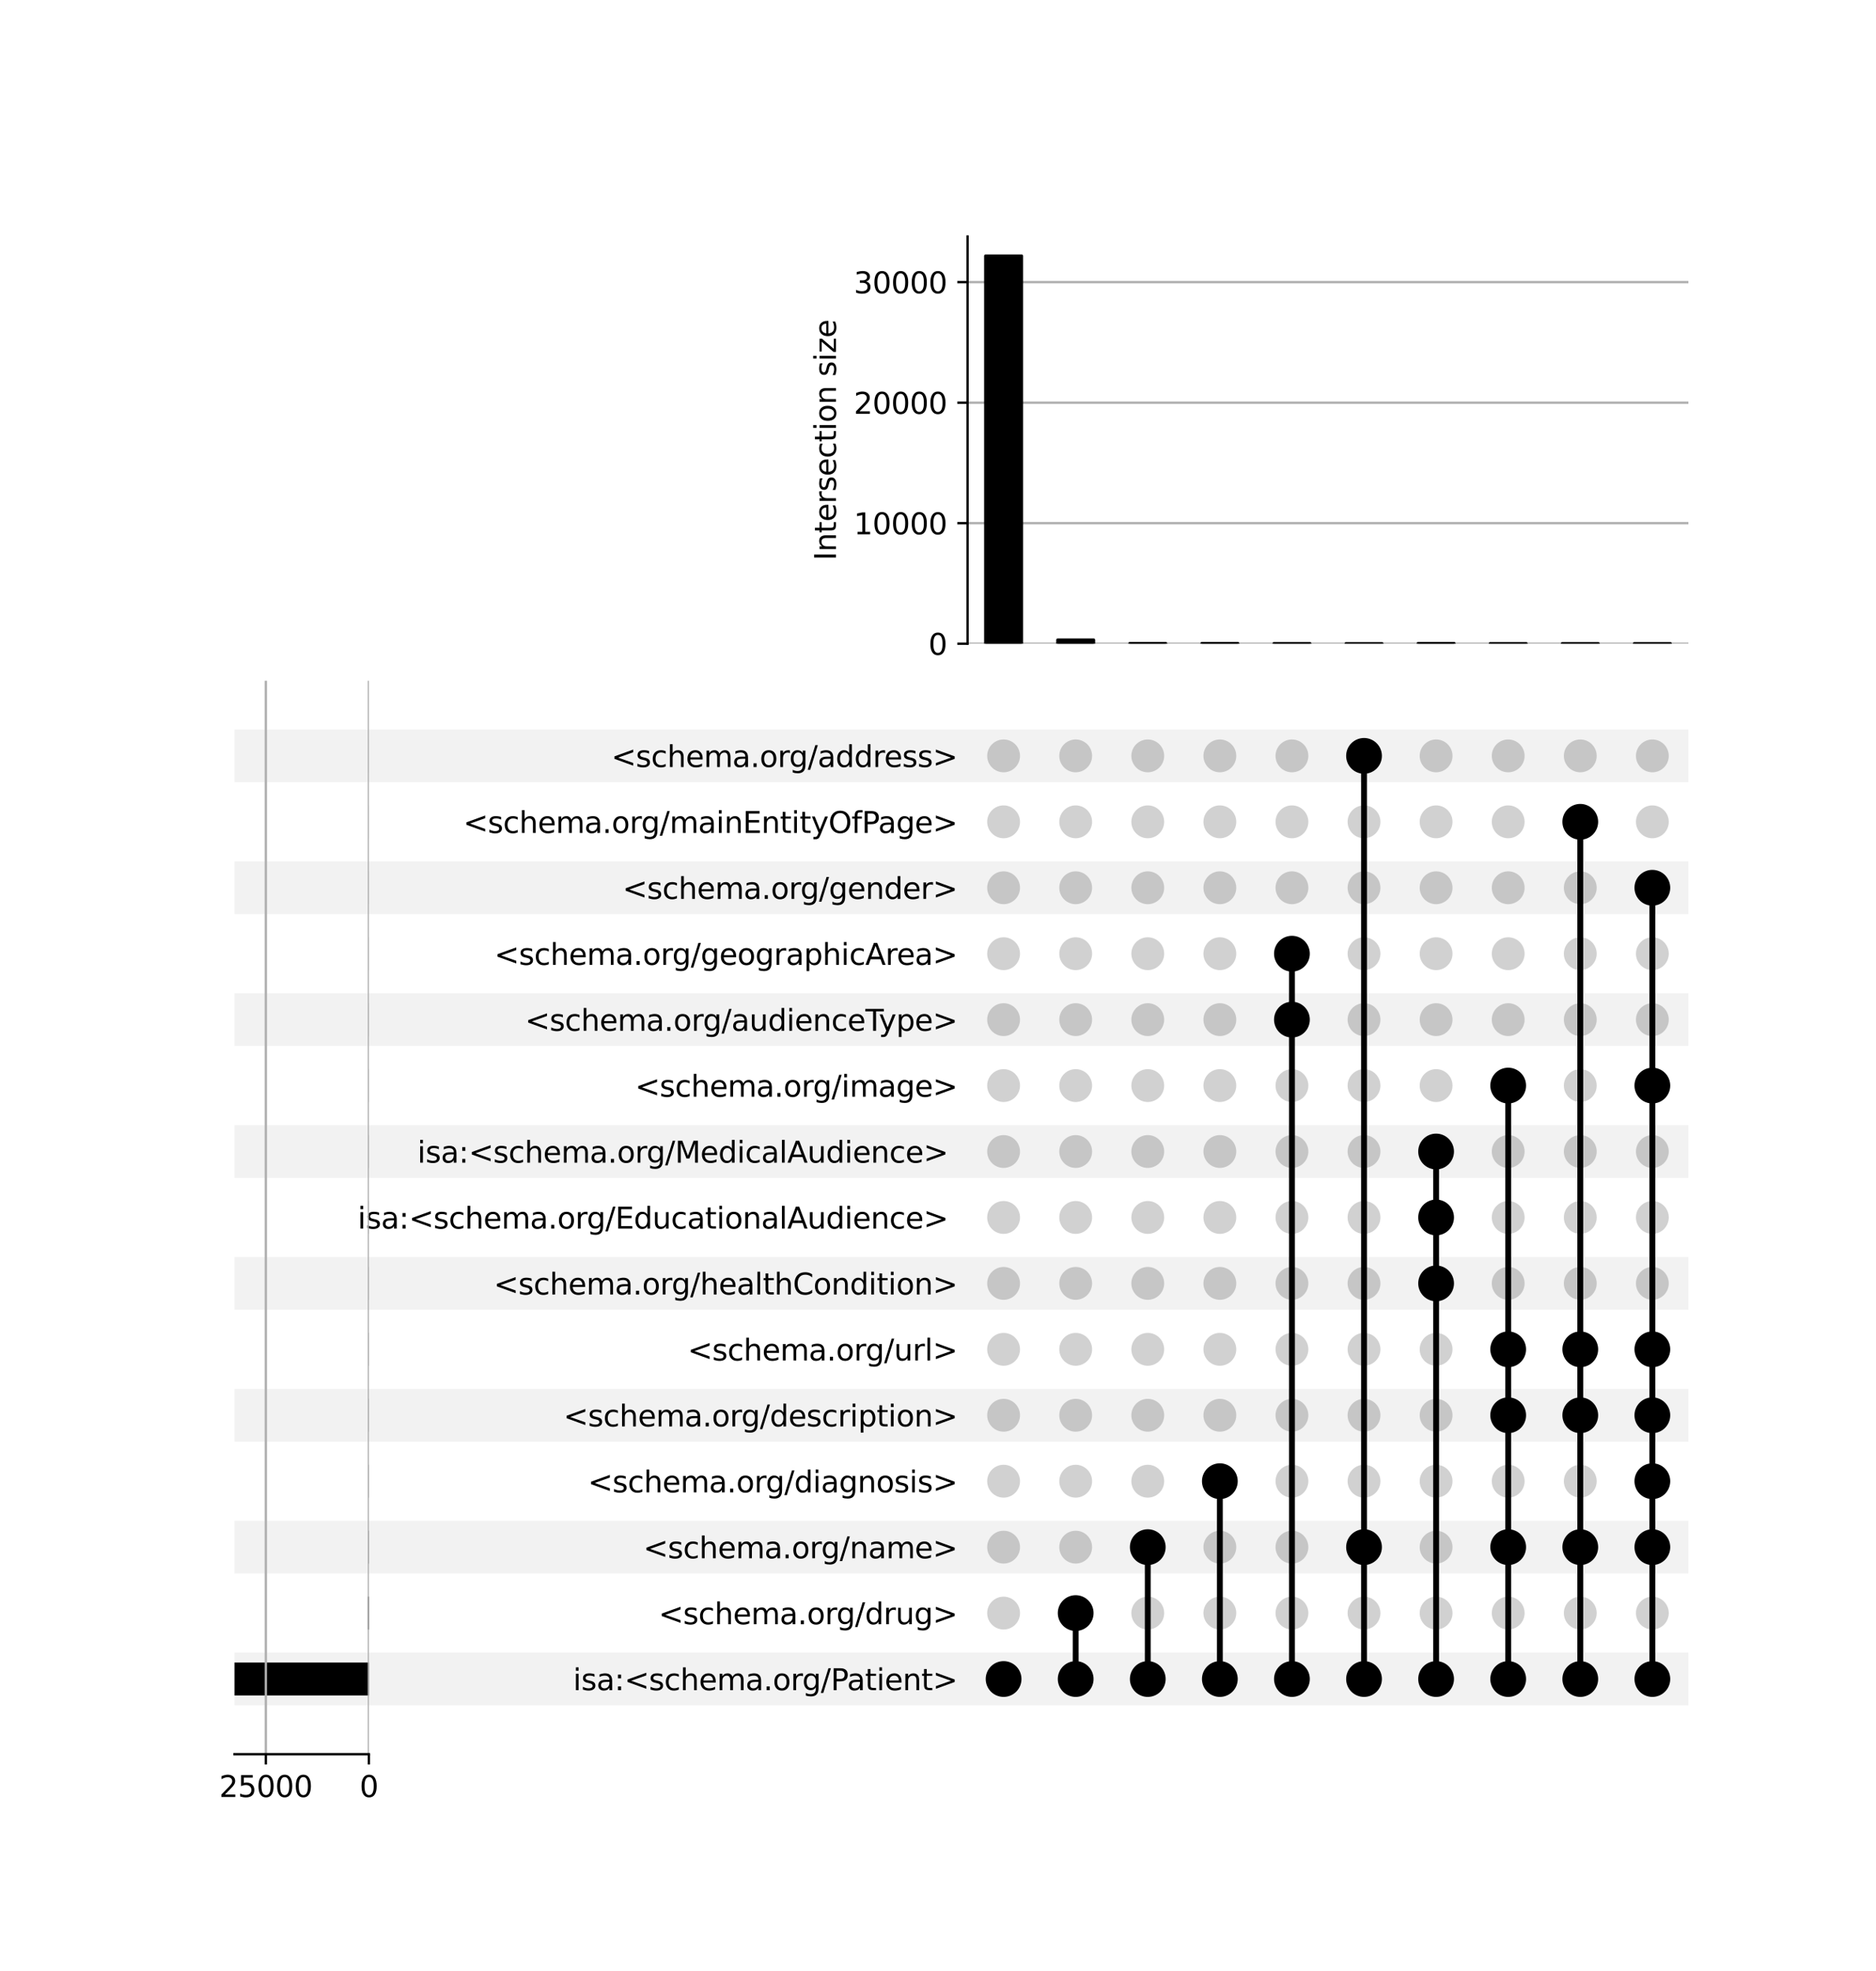 <?xml version="1.0" encoding="utf-8" standalone="no"?>
<!DOCTYPE svg PUBLIC "-//W3C//DTD SVG 1.1//EN"
  "http://www.w3.org/Graphics/SVG/1.1/DTD/svg11.dtd">
<svg xmlns:xlink="http://www.w3.org/1999/xlink" width="640pt" height="672pt" viewBox="0 0 640 672" xmlns="http://www.w3.org/2000/svg" version="1.1">
 <defs>
  <style type="text/css">*{stroke-linejoin: round; stroke-linecap: butt}</style>
 </defs>
 <g id="figure_1">
  <g id="patch_1">
   <path d="M 0 672 
L 640 672 
L 640 0 
L 0 0 
z
" style="fill: #ffffff"/>
  </g>
  <g id="axes_1">
   <g id="patch_2">
    <path d="M 80 581.444 
L 576 581.444 
L 576 563.459 
L 80 563.459 
z
" clip-path="url(#p99e3453152)" style="fill-opacity: 0.051"/>
   </g>
   <g id="patch_3">
    <path d="M 80 536.481 
L 576 536.481 
L 576 518.497 
L 80 518.497 
z
" clip-path="url(#p99e3453152)" style="fill-opacity: 0.051"/>
   </g>
   <g id="patch_4">
    <path d="M 80 491.519 
L 576 491.519 
L 576 473.534 
L 80 473.534 
z
" clip-path="url(#p99e3453152)" style="fill-opacity: 0.051"/>
   </g>
   <g id="patch_5">
    <path d="M 80 446.557 
L 576 446.557 
L 576 428.572 
L 80 428.572 
z
" clip-path="url(#p99e3453152)" style="fill-opacity: 0.051"/>
   </g>
   <g id="patch_6">
    <path d="M 80 401.594 
L 576 401.594 
L 576 383.609 
L 80 383.609 
z
" clip-path="url(#p99e3453152)" style="fill-opacity: 0.051"/>
   </g>
   <g id="patch_7">
    <path d="M 80 356.632 
L 576 356.632 
L 576 338.647 
L 80 338.647 
z
" clip-path="url(#p99e3453152)" style="fill-opacity: 0.051"/>
   </g>
   <g id="patch_8">
    <path d="M 80 311.669 
L 576 311.669 
L 576 293.684 
L 80 293.684 
z
" clip-path="url(#p99e3453152)" style="fill-opacity: 0.051"/>
   </g>
   <g id="patch_9">
    <path d="M 80 266.707 
L 576 266.707 
L 576 248.722 
L 80 248.722 
z
" clip-path="url(#p99e3453152)" style="fill-opacity: 0.051"/>
   </g>
   <g id="matplotlib.axis_1"/>
   <g id="matplotlib.axis_2">
    <g id="ytick_1"/>
    <g id="ytick_2"/>
    <g id="ytick_3"/>
    <g id="ytick_4"/>
    <g id="ytick_5"/>
    <g id="ytick_6"/>
    <g id="ytick_7"/>
    <g id="ytick_8"/>
    <g id="ytick_9"/>
    <g id="ytick_10"/>
    <g id="ytick_11"/>
    <g id="ytick_12"/>
    <g id="ytick_13"/>
    <g id="ytick_14"/>
    <g id="ytick_15"/>
   </g>
  </g>
  <g id="axes_2">
   <g id="matplotlib.axis_3">
    <g id="ytick_16">
     <g id="line2d_1"/>
     <g id="text_1">
      <!-- isa:&lt;schema.org/Patient&gt; -->
      <g transform="translate(195.506 576.251) scale(0.1 -0.1)">
       <defs>
        <path id="DejaVuSans-69" d="M 603 3500 
L 1178 3500 
L 1178 0 
L 603 0 
L 603 3500 
z
M 603 4863 
L 1178 4863 
L 1178 4134 
L 603 4134 
L 603 4863 
z
" transform="scale(0.016)"/>
        <path id="DejaVuSans-73" d="M 2834 3397 
L 2834 2853 
Q 2591 2978 2328 3040 
Q 2066 3103 1784 3103 
Q 1356 3103 1142 2972 
Q 928 2841 928 2578 
Q 928 2378 1081 2264 
Q 1234 2150 1697 2047 
L 1894 2003 
Q 2506 1872 2764 1633 
Q 3022 1394 3022 966 
Q 3022 478 2636 193 
Q 2250 -91 1575 -91 
Q 1294 -91 989 -36 
Q 684 19 347 128 
L 347 722 
Q 666 556 975 473 
Q 1284 391 1588 391 
Q 1994 391 2212 530 
Q 2431 669 2431 922 
Q 2431 1156 2273 1281 
Q 2116 1406 1581 1522 
L 1381 1569 
Q 847 1681 609 1914 
Q 372 2147 372 2553 
Q 372 3047 722 3315 
Q 1072 3584 1716 3584 
Q 2034 3584 2315 3537 
Q 2597 3491 2834 3397 
z
" transform="scale(0.016)"/>
        <path id="DejaVuSans-61" d="M 2194 1759 
Q 1497 1759 1228 1600 
Q 959 1441 959 1056 
Q 959 750 1161 570 
Q 1363 391 1709 391 
Q 2188 391 2477 730 
Q 2766 1069 2766 1631 
L 2766 1759 
L 2194 1759 
z
M 3341 1997 
L 3341 0 
L 2766 0 
L 2766 531 
Q 2569 213 2275 61 
Q 1981 -91 1556 -91 
Q 1019 -91 701 211 
Q 384 513 384 1019 
Q 384 1609 779 1909 
Q 1175 2209 1959 2209 
L 2766 2209 
L 2766 2266 
Q 2766 2663 2505 2880 
Q 2244 3097 1772 3097 
Q 1472 3097 1187 3025 
Q 903 2953 641 2809 
L 641 3341 
Q 956 3463 1253 3523 
Q 1550 3584 1831 3584 
Q 2591 3584 2966 3190 
Q 3341 2797 3341 1997 
z
" transform="scale(0.016)"/>
        <path id="DejaVuSans-3a" d="M 750 794 
L 1409 794 
L 1409 0 
L 750 0 
L 750 794 
z
M 750 3309 
L 1409 3309 
L 1409 2516 
L 750 2516 
L 750 3309 
z
" transform="scale(0.016)"/>
        <path id="DejaVuSans-3c" d="M 4684 3150 
L 1459 2003 
L 4684 863 
L 4684 294 
L 678 1747 
L 678 2266 
L 4684 3719 
L 4684 3150 
z
" transform="scale(0.016)"/>
        <path id="DejaVuSans-63" d="M 3122 3366 
L 3122 2828 
Q 2878 2963 2633 3030 
Q 2388 3097 2138 3097 
Q 1578 3097 1268 2742 
Q 959 2388 959 1747 
Q 959 1106 1268 751 
Q 1578 397 2138 397 
Q 2388 397 2633 464 
Q 2878 531 3122 666 
L 3122 134 
Q 2881 22 2623 -34 
Q 2366 -91 2075 -91 
Q 1284 -91 818 406 
Q 353 903 353 1747 
Q 353 2603 823 3093 
Q 1294 3584 2113 3584 
Q 2378 3584 2631 3529 
Q 2884 3475 3122 3366 
z
" transform="scale(0.016)"/>
        <path id="DejaVuSans-68" d="M 3513 2113 
L 3513 0 
L 2938 0 
L 2938 2094 
Q 2938 2591 2744 2837 
Q 2550 3084 2163 3084 
Q 1697 3084 1428 2787 
Q 1159 2491 1159 1978 
L 1159 0 
L 581 0 
L 581 4863 
L 1159 4863 
L 1159 2956 
Q 1366 3272 1645 3428 
Q 1925 3584 2291 3584 
Q 2894 3584 3203 3211 
Q 3513 2838 3513 2113 
z
" transform="scale(0.016)"/>
        <path id="DejaVuSans-65" d="M 3597 1894 
L 3597 1613 
L 953 1613 
Q 991 1019 1311 708 
Q 1631 397 2203 397 
Q 2534 397 2845 478 
Q 3156 559 3463 722 
L 3463 178 
Q 3153 47 2828 -22 
Q 2503 -91 2169 -91 
Q 1331 -91 842 396 
Q 353 884 353 1716 
Q 353 2575 817 3079 
Q 1281 3584 2069 3584 
Q 2775 3584 3186 3129 
Q 3597 2675 3597 1894 
z
M 3022 2063 
Q 3016 2534 2758 2815 
Q 2500 3097 2075 3097 
Q 1594 3097 1305 2825 
Q 1016 2553 972 2059 
L 3022 2063 
z
" transform="scale(0.016)"/>
        <path id="DejaVuSans-6d" d="M 3328 2828 
Q 3544 3216 3844 3400 
Q 4144 3584 4550 3584 
Q 5097 3584 5394 3201 
Q 5691 2819 5691 2113 
L 5691 0 
L 5113 0 
L 5113 2094 
Q 5113 2597 4934 2840 
Q 4756 3084 4391 3084 
Q 3944 3084 3684 2787 
Q 3425 2491 3425 1978 
L 3425 0 
L 2847 0 
L 2847 2094 
Q 2847 2600 2669 2842 
Q 2491 3084 2119 3084 
Q 1678 3084 1418 2786 
Q 1159 2488 1159 1978 
L 1159 0 
L 581 0 
L 581 3500 
L 1159 3500 
L 1159 2956 
Q 1356 3278 1631 3431 
Q 1906 3584 2284 3584 
Q 2666 3584 2933 3390 
Q 3200 3197 3328 2828 
z
" transform="scale(0.016)"/>
        <path id="DejaVuSans-2e" d="M 684 794 
L 1344 794 
L 1344 0 
L 684 0 
L 684 794 
z
" transform="scale(0.016)"/>
        <path id="DejaVuSans-6f" d="M 1959 3097 
Q 1497 3097 1228 2736 
Q 959 2375 959 1747 
Q 959 1119 1226 758 
Q 1494 397 1959 397 
Q 2419 397 2687 759 
Q 2956 1122 2956 1747 
Q 2956 2369 2687 2733 
Q 2419 3097 1959 3097 
z
M 1959 3584 
Q 2709 3584 3137 3096 
Q 3566 2609 3566 1747 
Q 3566 888 3137 398 
Q 2709 -91 1959 -91 
Q 1206 -91 779 398 
Q 353 888 353 1747 
Q 353 2609 779 3096 
Q 1206 3584 1959 3584 
z
" transform="scale(0.016)"/>
        <path id="DejaVuSans-72" d="M 2631 2963 
Q 2534 3019 2420 3045 
Q 2306 3072 2169 3072 
Q 1681 3072 1420 2755 
Q 1159 2438 1159 1844 
L 1159 0 
L 581 0 
L 581 3500 
L 1159 3500 
L 1159 2956 
Q 1341 3275 1631 3429 
Q 1922 3584 2338 3584 
Q 2397 3584 2469 3576 
Q 2541 3569 2628 3553 
L 2631 2963 
z
" transform="scale(0.016)"/>
        <path id="DejaVuSans-67" d="M 2906 1791 
Q 2906 2416 2648 2759 
Q 2391 3103 1925 3103 
Q 1463 3103 1205 2759 
Q 947 2416 947 1791 
Q 947 1169 1205 825 
Q 1463 481 1925 481 
Q 2391 481 2648 825 
Q 2906 1169 2906 1791 
z
M 3481 434 
Q 3481 -459 3084 -895 
Q 2688 -1331 1869 -1331 
Q 1566 -1331 1297 -1286 
Q 1028 -1241 775 -1147 
L 775 -588 
Q 1028 -725 1275 -790 
Q 1522 -856 1778 -856 
Q 2344 -856 2625 -561 
Q 2906 -266 2906 331 
L 2906 616 
Q 2728 306 2450 153 
Q 2172 0 1784 0 
Q 1141 0 747 490 
Q 353 981 353 1791 
Q 353 2603 747 3093 
Q 1141 3584 1784 3584 
Q 2172 3584 2450 3431 
Q 2728 3278 2906 2969 
L 2906 3500 
L 3481 3500 
L 3481 434 
z
" transform="scale(0.016)"/>
        <path id="DejaVuSans-2f" d="M 1625 4666 
L 2156 4666 
L 531 -594 
L 0 -594 
L 1625 4666 
z
" transform="scale(0.016)"/>
        <path id="DejaVuSans-50" d="M 1259 4147 
L 1259 2394 
L 2053 2394 
Q 2494 2394 2734 2622 
Q 2975 2850 2975 3272 
Q 2975 3691 2734 3919 
Q 2494 4147 2053 4147 
L 1259 4147 
z
M 628 4666 
L 2053 4666 
Q 2838 4666 3239 4311 
Q 3641 3956 3641 3272 
Q 3641 2581 3239 2228 
Q 2838 1875 2053 1875 
L 1259 1875 
L 1259 0 
L 628 0 
L 628 4666 
z
" transform="scale(0.016)"/>
        <path id="DejaVuSans-74" d="M 1172 4494 
L 1172 3500 
L 2356 3500 
L 2356 3053 
L 1172 3053 
L 1172 1153 
Q 1172 725 1289 603 
Q 1406 481 1766 481 
L 2356 481 
L 2356 0 
L 1766 0 
Q 1100 0 847 248 
Q 594 497 594 1153 
L 594 3053 
L 172 3053 
L 172 3500 
L 594 3500 
L 594 4494 
L 1172 4494 
z
" transform="scale(0.016)"/>
        <path id="DejaVuSans-6e" d="M 3513 2113 
L 3513 0 
L 2938 0 
L 2938 2094 
Q 2938 2591 2744 2837 
Q 2550 3084 2163 3084 
Q 1697 3084 1428 2787 
Q 1159 2491 1159 1978 
L 1159 0 
L 581 0 
L 581 3500 
L 1159 3500 
L 1159 2956 
Q 1366 3272 1645 3428 
Q 1925 3584 2291 3584 
Q 2894 3584 3203 3211 
Q 3513 2838 3513 2113 
z
" transform="scale(0.016)"/>
        <path id="DejaVuSans-3e" d="M 678 3150 
L 678 3719 
L 4684 2266 
L 4684 1747 
L 678 294 
L 678 863 
L 3897 2003 
L 678 3150 
z
" transform="scale(0.016)"/>
       </defs>
       <use xlink:href="#DejaVuSans-69"/>
       <use xlink:href="#DejaVuSans-73" x="27.783"/>
       <use xlink:href="#DejaVuSans-61" x="79.883"/>
       <use xlink:href="#DejaVuSans-3a" x="141.162"/>
       <use xlink:href="#DejaVuSans-3c" x="174.854"/>
       <use xlink:href="#DejaVuSans-73" x="258.643"/>
       <use xlink:href="#DejaVuSans-63" x="310.742"/>
       <use xlink:href="#DejaVuSans-68" x="365.723"/>
       <use xlink:href="#DejaVuSans-65" x="429.102"/>
       <use xlink:href="#DejaVuSans-6d" x="490.625"/>
       <use xlink:href="#DejaVuSans-61" x="588.037"/>
       <use xlink:href="#DejaVuSans-2e" x="649.316"/>
       <use xlink:href="#DejaVuSans-6f" x="681.104"/>
       <use xlink:href="#DejaVuSans-72" x="742.285"/>
       <use xlink:href="#DejaVuSans-67" x="781.648"/>
       <use xlink:href="#DejaVuSans-2f" x="845.125"/>
       <use xlink:href="#DejaVuSans-50" x="878.816"/>
       <use xlink:href="#DejaVuSans-61" x="934.619"/>
       <use xlink:href="#DejaVuSans-74" x="995.898"/>
       <use xlink:href="#DejaVuSans-69" x="1035.107"/>
       <use xlink:href="#DejaVuSans-65" x="1062.891"/>
       <use xlink:href="#DejaVuSans-6e" x="1124.414"/>
       <use xlink:href="#DejaVuSans-74" x="1187.793"/>
       <use xlink:href="#DejaVuSans-3e" x="1227.002"/>
      </g>
     </g>
    </g>
    <g id="ytick_17">
     <g id="line2d_2"/>
     <g id="text_2">
      <!-- &lt;schema.org/drug&gt; -->
      <g transform="translate(224.662 553.769) scale(0.1 -0.1)">
       <defs>
        <path id="DejaVuSans-64" d="M 2906 2969 
L 2906 4863 
L 3481 4863 
L 3481 0 
L 2906 0 
L 2906 525 
Q 2725 213 2448 61 
Q 2172 -91 1784 -91 
Q 1150 -91 751 415 
Q 353 922 353 1747 
Q 353 2572 751 3078 
Q 1150 3584 1784 3584 
Q 2172 3584 2448 3432 
Q 2725 3281 2906 2969 
z
M 947 1747 
Q 947 1113 1208 752 
Q 1469 391 1925 391 
Q 2381 391 2643 752 
Q 2906 1113 2906 1747 
Q 2906 2381 2643 2742 
Q 2381 3103 1925 3103 
Q 1469 3103 1208 2742 
Q 947 2381 947 1747 
z
" transform="scale(0.016)"/>
        <path id="DejaVuSans-75" d="M 544 1381 
L 544 3500 
L 1119 3500 
L 1119 1403 
Q 1119 906 1312 657 
Q 1506 409 1894 409 
Q 2359 409 2629 706 
Q 2900 1003 2900 1516 
L 2900 3500 
L 3475 3500 
L 3475 0 
L 2900 0 
L 2900 538 
Q 2691 219 2414 64 
Q 2138 -91 1772 -91 
Q 1169 -91 856 284 
Q 544 659 544 1381 
z
M 1991 3584 
L 1991 3584 
z
" transform="scale(0.016)"/>
       </defs>
       <use xlink:href="#DejaVuSans-3c"/>
       <use xlink:href="#DejaVuSans-73" x="83.789"/>
       <use xlink:href="#DejaVuSans-63" x="135.889"/>
       <use xlink:href="#DejaVuSans-68" x="190.869"/>
       <use xlink:href="#DejaVuSans-65" x="254.248"/>
       <use xlink:href="#DejaVuSans-6d" x="315.771"/>
       <use xlink:href="#DejaVuSans-61" x="413.184"/>
       <use xlink:href="#DejaVuSans-2e" x="474.463"/>
       <use xlink:href="#DejaVuSans-6f" x="506.25"/>
       <use xlink:href="#DejaVuSans-72" x="567.432"/>
       <use xlink:href="#DejaVuSans-67" x="606.795"/>
       <use xlink:href="#DejaVuSans-2f" x="670.271"/>
       <use xlink:href="#DejaVuSans-64" x="703.963"/>
       <use xlink:href="#DejaVuSans-72" x="767.439"/>
       <use xlink:href="#DejaVuSans-75" x="808.553"/>
       <use xlink:href="#DejaVuSans-67" x="871.932"/>
       <use xlink:href="#DejaVuSans-3e" x="935.408"/>
      </g>
     </g>
    </g>
    <g id="ytick_18">
     <g id="line2d_3"/>
     <g id="text_3">
      <!-- &lt;schema.org/name&gt; -->
      <g transform="translate(219.448 531.288) scale(0.1 -0.1)">
       <use xlink:href="#DejaVuSans-3c"/>
       <use xlink:href="#DejaVuSans-73" x="83.789"/>
       <use xlink:href="#DejaVuSans-63" x="135.889"/>
       <use xlink:href="#DejaVuSans-68" x="190.869"/>
       <use xlink:href="#DejaVuSans-65" x="254.248"/>
       <use xlink:href="#DejaVuSans-6d" x="315.771"/>
       <use xlink:href="#DejaVuSans-61" x="413.184"/>
       <use xlink:href="#DejaVuSans-2e" x="474.463"/>
       <use xlink:href="#DejaVuSans-6f" x="506.25"/>
       <use xlink:href="#DejaVuSans-72" x="567.432"/>
       <use xlink:href="#DejaVuSans-67" x="606.795"/>
       <use xlink:href="#DejaVuSans-2f" x="670.271"/>
       <use xlink:href="#DejaVuSans-6e" x="703.963"/>
       <use xlink:href="#DejaVuSans-61" x="767.342"/>
       <use xlink:href="#DejaVuSans-6d" x="828.621"/>
       <use xlink:href="#DejaVuSans-65" x="926.033"/>
       <use xlink:href="#DejaVuSans-3e" x="987.557"/>
      </g>
     </g>
    </g>
    <g id="ytick_19">
     <g id="line2d_4"/>
     <g id="text_4">
      <!-- &lt;schema.org/diagnosis&gt; -->
      <g transform="translate(200.551 508.807) scale(0.1 -0.1)">
       <use xlink:href="#DejaVuSans-3c"/>
       <use xlink:href="#DejaVuSans-73" x="83.789"/>
       <use xlink:href="#DejaVuSans-63" x="135.889"/>
       <use xlink:href="#DejaVuSans-68" x="190.869"/>
       <use xlink:href="#DejaVuSans-65" x="254.248"/>
       <use xlink:href="#DejaVuSans-6d" x="315.771"/>
       <use xlink:href="#DejaVuSans-61" x="413.184"/>
       <use xlink:href="#DejaVuSans-2e" x="474.463"/>
       <use xlink:href="#DejaVuSans-6f" x="506.25"/>
       <use xlink:href="#DejaVuSans-72" x="567.432"/>
       <use xlink:href="#DejaVuSans-67" x="606.795"/>
       <use xlink:href="#DejaVuSans-2f" x="670.271"/>
       <use xlink:href="#DejaVuSans-64" x="703.963"/>
       <use xlink:href="#DejaVuSans-69" x="767.439"/>
       <use xlink:href="#DejaVuSans-61" x="795.223"/>
       <use xlink:href="#DejaVuSans-67" x="856.502"/>
       <use xlink:href="#DejaVuSans-6e" x="919.979"/>
       <use xlink:href="#DejaVuSans-6f" x="983.357"/>
       <use xlink:href="#DejaVuSans-73" x="1044.539"/>
       <use xlink:href="#DejaVuSans-69" x="1096.639"/>
       <use xlink:href="#DejaVuSans-73" x="1124.422"/>
       <use xlink:href="#DejaVuSans-3e" x="1176.521"/>
      </g>
     </g>
    </g>
    <g id="ytick_20">
     <g id="line2d_5"/>
     <g id="text_5">
      <!-- &lt;schema.org/description&gt; -->
      <g transform="translate(192.206 486.326) scale(0.1 -0.1)">
       <defs>
        <path id="DejaVuSans-70" d="M 1159 525 
L 1159 -1331 
L 581 -1331 
L 581 3500 
L 1159 3500 
L 1159 2969 
Q 1341 3281 1617 3432 
Q 1894 3584 2278 3584 
Q 2916 3584 3314 3078 
Q 3713 2572 3713 1747 
Q 3713 922 3314 415 
Q 2916 -91 2278 -91 
Q 1894 -91 1617 61 
Q 1341 213 1159 525 
z
M 3116 1747 
Q 3116 2381 2855 2742 
Q 2594 3103 2138 3103 
Q 1681 3103 1420 2742 
Q 1159 2381 1159 1747 
Q 1159 1113 1420 752 
Q 1681 391 2138 391 
Q 2594 391 2855 752 
Q 3116 1113 3116 1747 
z
" transform="scale(0.016)"/>
       </defs>
       <use xlink:href="#DejaVuSans-3c"/>
       <use xlink:href="#DejaVuSans-73" x="83.789"/>
       <use xlink:href="#DejaVuSans-63" x="135.889"/>
       <use xlink:href="#DejaVuSans-68" x="190.869"/>
       <use xlink:href="#DejaVuSans-65" x="254.248"/>
       <use xlink:href="#DejaVuSans-6d" x="315.771"/>
       <use xlink:href="#DejaVuSans-61" x="413.184"/>
       <use xlink:href="#DejaVuSans-2e" x="474.463"/>
       <use xlink:href="#DejaVuSans-6f" x="506.25"/>
       <use xlink:href="#DejaVuSans-72" x="567.432"/>
       <use xlink:href="#DejaVuSans-67" x="606.795"/>
       <use xlink:href="#DejaVuSans-2f" x="670.271"/>
       <use xlink:href="#DejaVuSans-64" x="703.963"/>
       <use xlink:href="#DejaVuSans-65" x="767.439"/>
       <use xlink:href="#DejaVuSans-73" x="828.963"/>
       <use xlink:href="#DejaVuSans-63" x="881.062"/>
       <use xlink:href="#DejaVuSans-72" x="936.043"/>
       <use xlink:href="#DejaVuSans-69" x="977.156"/>
       <use xlink:href="#DejaVuSans-70" x="1004.939"/>
       <use xlink:href="#DejaVuSans-74" x="1068.416"/>
       <use xlink:href="#DejaVuSans-69" x="1107.625"/>
       <use xlink:href="#DejaVuSans-6f" x="1135.408"/>
       <use xlink:href="#DejaVuSans-6e" x="1196.59"/>
       <use xlink:href="#DejaVuSans-3e" x="1259.969"/>
      </g>
     </g>
    </g>
    <g id="ytick_21">
     <g id="line2d_6"/>
     <g id="text_6">
      <!-- &lt;schema.org/url&gt; -->
      <g transform="translate(234.581 463.845) scale(0.1 -0.1)">
       <defs>
        <path id="DejaVuSans-6c" d="M 603 4863 
L 1178 4863 
L 1178 0 
L 603 0 
L 603 4863 
z
" transform="scale(0.016)"/>
       </defs>
       <use xlink:href="#DejaVuSans-3c"/>
       <use xlink:href="#DejaVuSans-73" x="83.789"/>
       <use xlink:href="#DejaVuSans-63" x="135.889"/>
       <use xlink:href="#DejaVuSans-68" x="190.869"/>
       <use xlink:href="#DejaVuSans-65" x="254.248"/>
       <use xlink:href="#DejaVuSans-6d" x="315.771"/>
       <use xlink:href="#DejaVuSans-61" x="413.184"/>
       <use xlink:href="#DejaVuSans-2e" x="474.463"/>
       <use xlink:href="#DejaVuSans-6f" x="506.25"/>
       <use xlink:href="#DejaVuSans-72" x="567.432"/>
       <use xlink:href="#DejaVuSans-67" x="606.795"/>
       <use xlink:href="#DejaVuSans-2f" x="670.271"/>
       <use xlink:href="#DejaVuSans-75" x="703.963"/>
       <use xlink:href="#DejaVuSans-72" x="767.342"/>
       <use xlink:href="#DejaVuSans-6c" x="808.455"/>
       <use xlink:href="#DejaVuSans-3e" x="836.238"/>
      </g>
     </g>
    </g>
    <g id="ytick_22">
     <g id="line2d_7"/>
     <g id="text_7">
      <!-- &lt;schema.org/healthCondition&gt; -->
      <g transform="translate(168.432 441.363) scale(0.1 -0.1)">
       <defs>
        <path id="DejaVuSans-43" d="M 4122 4306 
L 4122 3641 
Q 3803 3938 3442 4084 
Q 3081 4231 2675 4231 
Q 1875 4231 1450 3742 
Q 1025 3253 1025 2328 
Q 1025 1406 1450 917 
Q 1875 428 2675 428 
Q 3081 428 3442 575 
Q 3803 722 4122 1019 
L 4122 359 
Q 3791 134 3420 21 
Q 3050 -91 2638 -91 
Q 1578 -91 968 557 
Q 359 1206 359 2328 
Q 359 3453 968 4101 
Q 1578 4750 2638 4750 
Q 3056 4750 3426 4639 
Q 3797 4528 4122 4306 
z
" transform="scale(0.016)"/>
       </defs>
       <use xlink:href="#DejaVuSans-3c"/>
       <use xlink:href="#DejaVuSans-73" x="83.789"/>
       <use xlink:href="#DejaVuSans-63" x="135.889"/>
       <use xlink:href="#DejaVuSans-68" x="190.869"/>
       <use xlink:href="#DejaVuSans-65" x="254.248"/>
       <use xlink:href="#DejaVuSans-6d" x="315.771"/>
       <use xlink:href="#DejaVuSans-61" x="413.184"/>
       <use xlink:href="#DejaVuSans-2e" x="474.463"/>
       <use xlink:href="#DejaVuSans-6f" x="506.25"/>
       <use xlink:href="#DejaVuSans-72" x="567.432"/>
       <use xlink:href="#DejaVuSans-67" x="606.795"/>
       <use xlink:href="#DejaVuSans-2f" x="670.271"/>
       <use xlink:href="#DejaVuSans-68" x="703.963"/>
       <use xlink:href="#DejaVuSans-65" x="767.342"/>
       <use xlink:href="#DejaVuSans-61" x="828.865"/>
       <use xlink:href="#DejaVuSans-6c" x="890.145"/>
       <use xlink:href="#DejaVuSans-74" x="917.928"/>
       <use xlink:href="#DejaVuSans-68" x="957.137"/>
       <use xlink:href="#DejaVuSans-43" x="1020.516"/>
       <use xlink:href="#DejaVuSans-6f" x="1090.34"/>
       <use xlink:href="#DejaVuSans-6e" x="1151.521"/>
       <use xlink:href="#DejaVuSans-64" x="1214.9"/>
       <use xlink:href="#DejaVuSans-69" x="1278.377"/>
       <use xlink:href="#DejaVuSans-74" x="1306.16"/>
       <use xlink:href="#DejaVuSans-69" x="1345.369"/>
       <use xlink:href="#DejaVuSans-6f" x="1373.152"/>
       <use xlink:href="#DejaVuSans-6e" x="1434.334"/>
       <use xlink:href="#DejaVuSans-3e" x="1497.713"/>
      </g>
     </g>
    </g>
    <g id="ytick_23">
     <g id="line2d_8"/>
     <g id="text_8">
      <!-- isa:&lt;schema.org/EducationalAudience&gt;  -->
      <g transform="translate(122.006 418.882) scale(0.1 -0.1)">
       <defs>
        <path id="DejaVuSans-45" d="M 628 4666 
L 3578 4666 
L 3578 4134 
L 1259 4134 
L 1259 2753 
L 3481 2753 
L 3481 2222 
L 1259 2222 
L 1259 531 
L 3634 531 
L 3634 0 
L 628 0 
L 628 4666 
z
" transform="scale(0.016)"/>
        <path id="DejaVuSans-41" d="M 2188 4044 
L 1331 1722 
L 3047 1722 
L 2188 4044 
z
M 1831 4666 
L 2547 4666 
L 4325 0 
L 3669 0 
L 3244 1197 
L 1141 1197 
L 716 0 
L 50 0 
L 1831 4666 
z
" transform="scale(0.016)"/>
        <path id="DejaVuSans-20" transform="scale(0.016)"/>
       </defs>
       <use xlink:href="#DejaVuSans-69"/>
       <use xlink:href="#DejaVuSans-73" x="27.783"/>
       <use xlink:href="#DejaVuSans-61" x="79.883"/>
       <use xlink:href="#DejaVuSans-3a" x="141.162"/>
       <use xlink:href="#DejaVuSans-3c" x="174.854"/>
       <use xlink:href="#DejaVuSans-73" x="258.643"/>
       <use xlink:href="#DejaVuSans-63" x="310.742"/>
       <use xlink:href="#DejaVuSans-68" x="365.723"/>
       <use xlink:href="#DejaVuSans-65" x="429.102"/>
       <use xlink:href="#DejaVuSans-6d" x="490.625"/>
       <use xlink:href="#DejaVuSans-61" x="588.037"/>
       <use xlink:href="#DejaVuSans-2e" x="649.316"/>
       <use xlink:href="#DejaVuSans-6f" x="681.104"/>
       <use xlink:href="#DejaVuSans-72" x="742.285"/>
       <use xlink:href="#DejaVuSans-67" x="781.648"/>
       <use xlink:href="#DejaVuSans-2f" x="845.125"/>
       <use xlink:href="#DejaVuSans-45" x="878.816"/>
       <use xlink:href="#DejaVuSans-64" x="942"/>
       <use xlink:href="#DejaVuSans-75" x="1005.477"/>
       <use xlink:href="#DejaVuSans-63" x="1068.855"/>
       <use xlink:href="#DejaVuSans-61" x="1123.836"/>
       <use xlink:href="#DejaVuSans-74" x="1185.115"/>
       <use xlink:href="#DejaVuSans-69" x="1224.324"/>
       <use xlink:href="#DejaVuSans-6f" x="1252.107"/>
       <use xlink:href="#DejaVuSans-6e" x="1313.289"/>
       <use xlink:href="#DejaVuSans-61" x="1376.668"/>
       <use xlink:href="#DejaVuSans-6c" x="1437.947"/>
       <use xlink:href="#DejaVuSans-41" x="1465.73"/>
       <use xlink:href="#DejaVuSans-75" x="1534.139"/>
       <use xlink:href="#DejaVuSans-64" x="1597.518"/>
       <use xlink:href="#DejaVuSans-69" x="1660.994"/>
       <use xlink:href="#DejaVuSans-65" x="1688.777"/>
       <use xlink:href="#DejaVuSans-6e" x="1750.301"/>
       <use xlink:href="#DejaVuSans-63" x="1813.68"/>
       <use xlink:href="#DejaVuSans-65" x="1868.66"/>
       <use xlink:href="#DejaVuSans-3e" x="1930.184"/>
       <use xlink:href="#DejaVuSans-20" x="2013.973"/>
      </g>
     </g>
    </g>
    <g id="ytick_24">
     <g id="line2d_9"/>
     <g id="text_9">
      <!-- isa:&lt;schema.org/MedicalAudience&gt;  -->
      <g transform="translate(142.386 396.401) scale(0.1 -0.1)">
       <defs>
        <path id="DejaVuSans-4d" d="M 628 4666 
L 1569 4666 
L 2759 1491 
L 3956 4666 
L 4897 4666 
L 4897 0 
L 4281 0 
L 4281 4097 
L 3078 897 
L 2444 897 
L 1241 4097 
L 1241 0 
L 628 0 
L 628 4666 
z
" transform="scale(0.016)"/>
       </defs>
       <use xlink:href="#DejaVuSans-69"/>
       <use xlink:href="#DejaVuSans-73" x="27.783"/>
       <use xlink:href="#DejaVuSans-61" x="79.883"/>
       <use xlink:href="#DejaVuSans-3a" x="141.162"/>
       <use xlink:href="#DejaVuSans-3c" x="174.854"/>
       <use xlink:href="#DejaVuSans-73" x="258.643"/>
       <use xlink:href="#DejaVuSans-63" x="310.742"/>
       <use xlink:href="#DejaVuSans-68" x="365.723"/>
       <use xlink:href="#DejaVuSans-65" x="429.102"/>
       <use xlink:href="#DejaVuSans-6d" x="490.625"/>
       <use xlink:href="#DejaVuSans-61" x="588.037"/>
       <use xlink:href="#DejaVuSans-2e" x="649.316"/>
       <use xlink:href="#DejaVuSans-6f" x="681.104"/>
       <use xlink:href="#DejaVuSans-72" x="742.285"/>
       <use xlink:href="#DejaVuSans-67" x="781.648"/>
       <use xlink:href="#DejaVuSans-2f" x="845.125"/>
       <use xlink:href="#DejaVuSans-4d" x="878.816"/>
       <use xlink:href="#DejaVuSans-65" x="965.096"/>
       <use xlink:href="#DejaVuSans-64" x="1026.619"/>
       <use xlink:href="#DejaVuSans-69" x="1090.096"/>
       <use xlink:href="#DejaVuSans-63" x="1117.879"/>
       <use xlink:href="#DejaVuSans-61" x="1172.859"/>
       <use xlink:href="#DejaVuSans-6c" x="1234.139"/>
       <use xlink:href="#DejaVuSans-41" x="1261.922"/>
       <use xlink:href="#DejaVuSans-75" x="1330.33"/>
       <use xlink:href="#DejaVuSans-64" x="1393.709"/>
       <use xlink:href="#DejaVuSans-69" x="1457.186"/>
       <use xlink:href="#DejaVuSans-65" x="1484.969"/>
       <use xlink:href="#DejaVuSans-6e" x="1546.492"/>
       <use xlink:href="#DejaVuSans-63" x="1609.871"/>
       <use xlink:href="#DejaVuSans-65" x="1664.852"/>
       <use xlink:href="#DejaVuSans-3e" x="1726.375"/>
       <use xlink:href="#DejaVuSans-20" x="1810.164"/>
      </g>
     </g>
    </g>
    <g id="ytick_25">
     <g id="line2d_10"/>
     <g id="text_10">
      <!-- &lt;schema.org/image&gt; -->
      <g transform="translate(216.659 373.92) scale(0.1 -0.1)">
       <use xlink:href="#DejaVuSans-3c"/>
       <use xlink:href="#DejaVuSans-73" x="83.789"/>
       <use xlink:href="#DejaVuSans-63" x="135.889"/>
       <use xlink:href="#DejaVuSans-68" x="190.869"/>
       <use xlink:href="#DejaVuSans-65" x="254.248"/>
       <use xlink:href="#DejaVuSans-6d" x="315.771"/>
       <use xlink:href="#DejaVuSans-61" x="413.184"/>
       <use xlink:href="#DejaVuSans-2e" x="474.463"/>
       <use xlink:href="#DejaVuSans-6f" x="506.25"/>
       <use xlink:href="#DejaVuSans-72" x="567.432"/>
       <use xlink:href="#DejaVuSans-67" x="606.795"/>
       <use xlink:href="#DejaVuSans-2f" x="670.271"/>
       <use xlink:href="#DejaVuSans-69" x="703.963"/>
       <use xlink:href="#DejaVuSans-6d" x="731.746"/>
       <use xlink:href="#DejaVuSans-61" x="829.158"/>
       <use xlink:href="#DejaVuSans-67" x="890.438"/>
       <use xlink:href="#DejaVuSans-65" x="953.914"/>
       <use xlink:href="#DejaVuSans-3e" x="1015.438"/>
      </g>
     </g>
    </g>
    <g id="ytick_26">
     <g id="line2d_11"/>
     <g id="text_11">
      <!-- &lt;schema.org/audienceType&gt; -->
      <g transform="translate(179.107 351.439) scale(0.1 -0.1)">
       <defs>
        <path id="DejaVuSans-54" d="M -19 4666 
L 3928 4666 
L 3928 4134 
L 2272 4134 
L 2272 0 
L 1638 0 
L 1638 4134 
L -19 4134 
L -19 4666 
z
" transform="scale(0.016)"/>
        <path id="DejaVuSans-79" d="M 2059 -325 
Q 1816 -950 1584 -1140 
Q 1353 -1331 966 -1331 
L 506 -1331 
L 506 -850 
L 844 -850 
Q 1081 -850 1212 -737 
Q 1344 -625 1503 -206 
L 1606 56 
L 191 3500 
L 800 3500 
L 1894 763 
L 2988 3500 
L 3597 3500 
L 2059 -325 
z
" transform="scale(0.016)"/>
       </defs>
       <use xlink:href="#DejaVuSans-3c"/>
       <use xlink:href="#DejaVuSans-73" x="83.789"/>
       <use xlink:href="#DejaVuSans-63" x="135.889"/>
       <use xlink:href="#DejaVuSans-68" x="190.869"/>
       <use xlink:href="#DejaVuSans-65" x="254.248"/>
       <use xlink:href="#DejaVuSans-6d" x="315.771"/>
       <use xlink:href="#DejaVuSans-61" x="413.184"/>
       <use xlink:href="#DejaVuSans-2e" x="474.463"/>
       <use xlink:href="#DejaVuSans-6f" x="506.25"/>
       <use xlink:href="#DejaVuSans-72" x="567.432"/>
       <use xlink:href="#DejaVuSans-67" x="606.795"/>
       <use xlink:href="#DejaVuSans-2f" x="670.271"/>
       <use xlink:href="#DejaVuSans-61" x="703.963"/>
       <use xlink:href="#DejaVuSans-75" x="765.242"/>
       <use xlink:href="#DejaVuSans-64" x="828.621"/>
       <use xlink:href="#DejaVuSans-69" x="892.098"/>
       <use xlink:href="#DejaVuSans-65" x="919.881"/>
       <use xlink:href="#DejaVuSans-6e" x="981.404"/>
       <use xlink:href="#DejaVuSans-63" x="1044.783"/>
       <use xlink:href="#DejaVuSans-65" x="1099.764"/>
       <use xlink:href="#DejaVuSans-54" x="1161.287"/>
       <use xlink:href="#DejaVuSans-79" x="1206.746"/>
       <use xlink:href="#DejaVuSans-70" x="1265.926"/>
       <use xlink:href="#DejaVuSans-65" x="1329.402"/>
       <use xlink:href="#DejaVuSans-3e" x="1390.926"/>
      </g>
     </g>
    </g>
    <g id="ytick_27">
     <g id="line2d_12"/>
     <g id="text_12">
      <!-- &lt;schema.org/geographicArea&gt; -->
      <g transform="translate(168.629 328.957) scale(0.1 -0.1)">
       <use xlink:href="#DejaVuSans-3c"/>
       <use xlink:href="#DejaVuSans-73" x="83.789"/>
       <use xlink:href="#DejaVuSans-63" x="135.889"/>
       <use xlink:href="#DejaVuSans-68" x="190.869"/>
       <use xlink:href="#DejaVuSans-65" x="254.248"/>
       <use xlink:href="#DejaVuSans-6d" x="315.771"/>
       <use xlink:href="#DejaVuSans-61" x="413.184"/>
       <use xlink:href="#DejaVuSans-2e" x="474.463"/>
       <use xlink:href="#DejaVuSans-6f" x="506.25"/>
       <use xlink:href="#DejaVuSans-72" x="567.432"/>
       <use xlink:href="#DejaVuSans-67" x="606.795"/>
       <use xlink:href="#DejaVuSans-2f" x="670.271"/>
       <use xlink:href="#DejaVuSans-67" x="703.963"/>
       <use xlink:href="#DejaVuSans-65" x="767.439"/>
       <use xlink:href="#DejaVuSans-6f" x="828.963"/>
       <use xlink:href="#DejaVuSans-67" x="890.145"/>
       <use xlink:href="#DejaVuSans-72" x="953.621"/>
       <use xlink:href="#DejaVuSans-61" x="994.734"/>
       <use xlink:href="#DejaVuSans-70" x="1056.014"/>
       <use xlink:href="#DejaVuSans-68" x="1119.49"/>
       <use xlink:href="#DejaVuSans-69" x="1182.869"/>
       <use xlink:href="#DejaVuSans-63" x="1210.652"/>
       <use xlink:href="#DejaVuSans-41" x="1265.633"/>
       <use xlink:href="#DejaVuSans-72" x="1334.041"/>
       <use xlink:href="#DejaVuSans-65" x="1372.904"/>
       <use xlink:href="#DejaVuSans-61" x="1434.428"/>
       <use xlink:href="#DejaVuSans-3e" x="1495.707"/>
      </g>
     </g>
    </g>
    <g id="ytick_28">
     <g id="line2d_13"/>
     <g id="text_13">
      <!-- &lt;schema.org/gender&gt; -->
      <g transform="translate(212.356 306.476) scale(0.1 -0.1)">
       <use xlink:href="#DejaVuSans-3c"/>
       <use xlink:href="#DejaVuSans-73" x="83.789"/>
       <use xlink:href="#DejaVuSans-63" x="135.889"/>
       <use xlink:href="#DejaVuSans-68" x="190.869"/>
       <use xlink:href="#DejaVuSans-65" x="254.248"/>
       <use xlink:href="#DejaVuSans-6d" x="315.771"/>
       <use xlink:href="#DejaVuSans-61" x="413.184"/>
       <use xlink:href="#DejaVuSans-2e" x="474.463"/>
       <use xlink:href="#DejaVuSans-6f" x="506.25"/>
       <use xlink:href="#DejaVuSans-72" x="567.432"/>
       <use xlink:href="#DejaVuSans-67" x="606.795"/>
       <use xlink:href="#DejaVuSans-2f" x="670.271"/>
       <use xlink:href="#DejaVuSans-67" x="703.963"/>
       <use xlink:href="#DejaVuSans-65" x="767.439"/>
       <use xlink:href="#DejaVuSans-6e" x="828.963"/>
       <use xlink:href="#DejaVuSans-64" x="892.342"/>
       <use xlink:href="#DejaVuSans-65" x="955.818"/>
       <use xlink:href="#DejaVuSans-72" x="1017.342"/>
       <use xlink:href="#DejaVuSans-3e" x="1058.455"/>
      </g>
     </g>
    </g>
    <g id="ytick_29">
     <g id="line2d_14"/>
     <g id="text_14">
      <!-- &lt;schema.org/mainEntityOfPage&gt; -->
      <g transform="translate(158.028 283.995) scale(0.1 -0.1)">
       <defs>
        <path id="DejaVuSans-4f" d="M 2522 4238 
Q 1834 4238 1429 3725 
Q 1025 3213 1025 2328 
Q 1025 1447 1429 934 
Q 1834 422 2522 422 
Q 3209 422 3611 934 
Q 4013 1447 4013 2328 
Q 4013 3213 3611 3725 
Q 3209 4238 2522 4238 
z
M 2522 4750 
Q 3503 4750 4090 4092 
Q 4678 3434 4678 2328 
Q 4678 1225 4090 567 
Q 3503 -91 2522 -91 
Q 1538 -91 948 565 
Q 359 1222 359 2328 
Q 359 3434 948 4092 
Q 1538 4750 2522 4750 
z
" transform="scale(0.016)"/>
        <path id="DejaVuSans-66" d="M 2375 4863 
L 2375 4384 
L 1825 4384 
Q 1516 4384 1395 4259 
Q 1275 4134 1275 3809 
L 1275 3500 
L 2222 3500 
L 2222 3053 
L 1275 3053 
L 1275 0 
L 697 0 
L 697 3053 
L 147 3053 
L 147 3500 
L 697 3500 
L 697 3744 
Q 697 4328 969 4595 
Q 1241 4863 1831 4863 
L 2375 4863 
z
" transform="scale(0.016)"/>
       </defs>
       <use xlink:href="#DejaVuSans-3c"/>
       <use xlink:href="#DejaVuSans-73" x="83.789"/>
       <use xlink:href="#DejaVuSans-63" x="135.889"/>
       <use xlink:href="#DejaVuSans-68" x="190.869"/>
       <use xlink:href="#DejaVuSans-65" x="254.248"/>
       <use xlink:href="#DejaVuSans-6d" x="315.771"/>
       <use xlink:href="#DejaVuSans-61" x="413.184"/>
       <use xlink:href="#DejaVuSans-2e" x="474.463"/>
       <use xlink:href="#DejaVuSans-6f" x="506.25"/>
       <use xlink:href="#DejaVuSans-72" x="567.432"/>
       <use xlink:href="#DejaVuSans-67" x="606.795"/>
       <use xlink:href="#DejaVuSans-2f" x="670.271"/>
       <use xlink:href="#DejaVuSans-6d" x="703.963"/>
       <use xlink:href="#DejaVuSans-61" x="801.375"/>
       <use xlink:href="#DejaVuSans-69" x="862.654"/>
       <use xlink:href="#DejaVuSans-6e" x="890.438"/>
       <use xlink:href="#DejaVuSans-45" x="953.816"/>
       <use xlink:href="#DejaVuSans-6e" x="1017"/>
       <use xlink:href="#DejaVuSans-74" x="1080.379"/>
       <use xlink:href="#DejaVuSans-69" x="1119.588"/>
       <use xlink:href="#DejaVuSans-74" x="1147.371"/>
       <use xlink:href="#DejaVuSans-79" x="1186.58"/>
       <use xlink:href="#DejaVuSans-4f" x="1245.76"/>
       <use xlink:href="#DejaVuSans-66" x="1324.471"/>
       <use xlink:href="#DejaVuSans-50" x="1359.676"/>
       <use xlink:href="#DejaVuSans-61" x="1415.479"/>
       <use xlink:href="#DejaVuSans-67" x="1476.758"/>
       <use xlink:href="#DejaVuSans-65" x="1540.234"/>
       <use xlink:href="#DejaVuSans-3e" x="1601.758"/>
      </g>
     </g>
    </g>
    <g id="ytick_30">
     <g id="line2d_15"/>
     <g id="text_15">
      <!-- &lt;schema.org/address&gt; -->
      <g transform="translate(208.525 261.514) scale(0.1 -0.1)">
       <use xlink:href="#DejaVuSans-3c"/>
       <use xlink:href="#DejaVuSans-73" x="83.789"/>
       <use xlink:href="#DejaVuSans-63" x="135.889"/>
       <use xlink:href="#DejaVuSans-68" x="190.869"/>
       <use xlink:href="#DejaVuSans-65" x="254.248"/>
       <use xlink:href="#DejaVuSans-6d" x="315.771"/>
       <use xlink:href="#DejaVuSans-61" x="413.184"/>
       <use xlink:href="#DejaVuSans-2e" x="474.463"/>
       <use xlink:href="#DejaVuSans-6f" x="506.25"/>
       <use xlink:href="#DejaVuSans-72" x="567.432"/>
       <use xlink:href="#DejaVuSans-67" x="606.795"/>
       <use xlink:href="#DejaVuSans-2f" x="670.271"/>
       <use xlink:href="#DejaVuSans-61" x="703.963"/>
       <use xlink:href="#DejaVuSans-64" x="765.242"/>
       <use xlink:href="#DejaVuSans-64" x="828.719"/>
       <use xlink:href="#DejaVuSans-72" x="892.195"/>
       <use xlink:href="#DejaVuSans-65" x="931.059"/>
       <use xlink:href="#DejaVuSans-73" x="992.582"/>
       <use xlink:href="#DejaVuSans-73" x="1044.682"/>
       <use xlink:href="#DejaVuSans-3e" x="1096.781"/>
      </g>
     </g>
    </g>
   </g>
   <g id="LineCollection_1">
    <path d="M 342.38 572.451 
L 342.38 572.451 
" clip-path="url(#p0db960abeb)" style="fill: none; stroke: #000000; stroke-width: 2"/>
    <path d="M 366.971 572.451 
L 366.971 549.97 
" clip-path="url(#p0db960abeb)" style="fill: none; stroke: #000000; stroke-width: 2"/>
    <path d="M 391.563 572.451 
L 391.563 527.489 
" clip-path="url(#p0db960abeb)" style="fill: none; stroke: #000000; stroke-width: 2"/>
    <path d="M 416.155 572.451 
L 416.155 505.008 
" clip-path="url(#p0db960abeb)" style="fill: none; stroke: #000000; stroke-width: 2"/>
    <path d="M 440.746 572.451 
L 440.746 325.158 
" clip-path="url(#p0db960abeb)" style="fill: none; stroke: #000000; stroke-width: 2"/>
    <path d="M 465.338 572.451 
L 465.338 257.714 
" clip-path="url(#p0db960abeb)" style="fill: none; stroke: #000000; stroke-width: 2"/>
    <path d="M 489.929 572.451 
L 489.929 392.602 
" clip-path="url(#p0db960abeb)" style="fill: none; stroke: #000000; stroke-width: 2"/>
    <path d="M 514.521 572.451 
L 514.521 370.121 
" clip-path="url(#p0db960abeb)" style="fill: none; stroke: #000000; stroke-width: 2"/>
    <path d="M 539.113 572.451 
L 539.113 280.196 
" clip-path="url(#p0db960abeb)" style="fill: none; stroke: #000000; stroke-width: 2"/>
    <path d="M 563.704 572.451 
L 563.704 302.677 
" clip-path="url(#p0db960abeb)" style="fill: none; stroke: #000000; stroke-width: 2"/>
   </g>
   <g id="PathCollection_1">
    <defs>
     <path id="C0_0_eb0aeab150" d="M 0 5.6 
C 1.485 5.6 2.91 5.01 3.96 3.96 
C 5.01 2.91 5.6 1.485 5.6 -0 
C 5.6 -1.485 5.01 -2.91 3.96 -3.96 
C 2.91 -5.01 1.485 -5.6 0 -5.6 
C -1.485 -5.6 -2.91 -5.01 -3.96 -3.96 
C -5.01 -2.91 -5.6 -1.485 -5.6 0 
C -5.6 1.485 -5.01 2.91 -3.96 3.96 
C -2.91 5.01 -1.485 5.6 0 5.6 
z
"/>
    </defs>
    <g clip-path="url(#p0db960abeb)">
     <use xlink:href="#C0_0_eb0aeab150" x="342.38" y="572.451" style="stroke: #000000"/>
    </g>
    <g clip-path="url(#p0db960abeb)">
     <use xlink:href="#C0_0_eb0aeab150" x="342.38" y="549.97" style="fill-opacity: 0.18"/>
    </g>
    <g clip-path="url(#p0db960abeb)">
     <use xlink:href="#C0_0_eb0aeab150" x="342.38" y="527.489" style="fill-opacity: 0.18"/>
    </g>
    <g clip-path="url(#p0db960abeb)">
     <use xlink:href="#C0_0_eb0aeab150" x="342.38" y="505.008" style="fill-opacity: 0.18"/>
    </g>
    <g clip-path="url(#p0db960abeb)">
     <use xlink:href="#C0_0_eb0aeab150" x="342.38" y="482.527" style="fill-opacity: 0.18"/>
    </g>
    <g clip-path="url(#p0db960abeb)">
     <use xlink:href="#C0_0_eb0aeab150" x="342.38" y="460.045" style="fill-opacity: 0.18"/>
    </g>
    <g clip-path="url(#p0db960abeb)">
     <use xlink:href="#C0_0_eb0aeab150" x="342.38" y="437.564" style="fill-opacity: 0.18"/>
    </g>
    <g clip-path="url(#p0db960abeb)">
     <use xlink:href="#C0_0_eb0aeab150" x="342.38" y="415.083" style="fill-opacity: 0.18"/>
    </g>
    <g clip-path="url(#p0db960abeb)">
     <use xlink:href="#C0_0_eb0aeab150" x="342.38" y="392.602" style="fill-opacity: 0.18"/>
    </g>
    <g clip-path="url(#p0db960abeb)">
     <use xlink:href="#C0_0_eb0aeab150" x="342.38" y="370.121" style="fill-opacity: 0.18"/>
    </g>
    <g clip-path="url(#p0db960abeb)">
     <use xlink:href="#C0_0_eb0aeab150" x="342.38" y="347.639" style="fill-opacity: 0.18"/>
    </g>
    <g clip-path="url(#p0db960abeb)">
     <use xlink:href="#C0_0_eb0aeab150" x="342.38" y="325.158" style="fill-opacity: 0.18"/>
    </g>
    <g clip-path="url(#p0db960abeb)">
     <use xlink:href="#C0_0_eb0aeab150" x="342.38" y="302.677" style="fill-opacity: 0.18"/>
    </g>
    <g clip-path="url(#p0db960abeb)">
     <use xlink:href="#C0_0_eb0aeab150" x="342.38" y="280.196" style="fill-opacity: 0.18"/>
    </g>
    <g clip-path="url(#p0db960abeb)">
     <use xlink:href="#C0_0_eb0aeab150" x="342.38" y="257.714" style="fill-opacity: 0.18"/>
    </g>
    <g clip-path="url(#p0db960abeb)">
     <use xlink:href="#C0_0_eb0aeab150" x="366.971" y="572.451" style="stroke: #000000"/>
    </g>
    <g clip-path="url(#p0db960abeb)">
     <use xlink:href="#C0_0_eb0aeab150" x="366.971" y="549.97" style="stroke: #000000"/>
    </g>
    <g clip-path="url(#p0db960abeb)">
     <use xlink:href="#C0_0_eb0aeab150" x="366.971" y="527.489" style="fill-opacity: 0.18"/>
    </g>
    <g clip-path="url(#p0db960abeb)">
     <use xlink:href="#C0_0_eb0aeab150" x="366.971" y="505.008" style="fill-opacity: 0.18"/>
    </g>
    <g clip-path="url(#p0db960abeb)">
     <use xlink:href="#C0_0_eb0aeab150" x="366.971" y="482.527" style="fill-opacity: 0.18"/>
    </g>
    <g clip-path="url(#p0db960abeb)">
     <use xlink:href="#C0_0_eb0aeab150" x="366.971" y="460.045" style="fill-opacity: 0.18"/>
    </g>
    <g clip-path="url(#p0db960abeb)">
     <use xlink:href="#C0_0_eb0aeab150" x="366.971" y="437.564" style="fill-opacity: 0.18"/>
    </g>
    <g clip-path="url(#p0db960abeb)">
     <use xlink:href="#C0_0_eb0aeab150" x="366.971" y="415.083" style="fill-opacity: 0.18"/>
    </g>
    <g clip-path="url(#p0db960abeb)">
     <use xlink:href="#C0_0_eb0aeab150" x="366.971" y="392.602" style="fill-opacity: 0.18"/>
    </g>
    <g clip-path="url(#p0db960abeb)">
     <use xlink:href="#C0_0_eb0aeab150" x="366.971" y="370.121" style="fill-opacity: 0.18"/>
    </g>
    <g clip-path="url(#p0db960abeb)">
     <use xlink:href="#C0_0_eb0aeab150" x="366.971" y="347.639" style="fill-opacity: 0.18"/>
    </g>
    <g clip-path="url(#p0db960abeb)">
     <use xlink:href="#C0_0_eb0aeab150" x="366.971" y="325.158" style="fill-opacity: 0.18"/>
    </g>
    <g clip-path="url(#p0db960abeb)">
     <use xlink:href="#C0_0_eb0aeab150" x="366.971" y="302.677" style="fill-opacity: 0.18"/>
    </g>
    <g clip-path="url(#p0db960abeb)">
     <use xlink:href="#C0_0_eb0aeab150" x="366.971" y="280.196" style="fill-opacity: 0.18"/>
    </g>
    <g clip-path="url(#p0db960abeb)">
     <use xlink:href="#C0_0_eb0aeab150" x="366.971" y="257.714" style="fill-opacity: 0.18"/>
    </g>
    <g clip-path="url(#p0db960abeb)">
     <use xlink:href="#C0_0_eb0aeab150" x="391.563" y="572.451" style="stroke: #000000"/>
    </g>
    <g clip-path="url(#p0db960abeb)">
     <use xlink:href="#C0_0_eb0aeab150" x="391.563" y="549.97" style="fill-opacity: 0.18"/>
    </g>
    <g clip-path="url(#p0db960abeb)">
     <use xlink:href="#C0_0_eb0aeab150" x="391.563" y="527.489" style="stroke: #000000"/>
    </g>
    <g clip-path="url(#p0db960abeb)">
     <use xlink:href="#C0_0_eb0aeab150" x="391.563" y="505.008" style="fill-opacity: 0.18"/>
    </g>
    <g clip-path="url(#p0db960abeb)">
     <use xlink:href="#C0_0_eb0aeab150" x="391.563" y="482.527" style="fill-opacity: 0.18"/>
    </g>
    <g clip-path="url(#p0db960abeb)">
     <use xlink:href="#C0_0_eb0aeab150" x="391.563" y="460.045" style="fill-opacity: 0.18"/>
    </g>
    <g clip-path="url(#p0db960abeb)">
     <use xlink:href="#C0_0_eb0aeab150" x="391.563" y="437.564" style="fill-opacity: 0.18"/>
    </g>
    <g clip-path="url(#p0db960abeb)">
     <use xlink:href="#C0_0_eb0aeab150" x="391.563" y="415.083" style="fill-opacity: 0.18"/>
    </g>
    <g clip-path="url(#p0db960abeb)">
     <use xlink:href="#C0_0_eb0aeab150" x="391.563" y="392.602" style="fill-opacity: 0.18"/>
    </g>
    <g clip-path="url(#p0db960abeb)">
     <use xlink:href="#C0_0_eb0aeab150" x="391.563" y="370.121" style="fill-opacity: 0.18"/>
    </g>
    <g clip-path="url(#p0db960abeb)">
     <use xlink:href="#C0_0_eb0aeab150" x="391.563" y="347.639" style="fill-opacity: 0.18"/>
    </g>
    <g clip-path="url(#p0db960abeb)">
     <use xlink:href="#C0_0_eb0aeab150" x="391.563" y="325.158" style="fill-opacity: 0.18"/>
    </g>
    <g clip-path="url(#p0db960abeb)">
     <use xlink:href="#C0_0_eb0aeab150" x="391.563" y="302.677" style="fill-opacity: 0.18"/>
    </g>
    <g clip-path="url(#p0db960abeb)">
     <use xlink:href="#C0_0_eb0aeab150" x="391.563" y="280.196" style="fill-opacity: 0.18"/>
    </g>
    <g clip-path="url(#p0db960abeb)">
     <use xlink:href="#C0_0_eb0aeab150" x="391.563" y="257.714" style="fill-opacity: 0.18"/>
    </g>
    <g clip-path="url(#p0db960abeb)">
     <use xlink:href="#C0_0_eb0aeab150" x="416.155" y="572.451" style="stroke: #000000"/>
    </g>
    <g clip-path="url(#p0db960abeb)">
     <use xlink:href="#C0_0_eb0aeab150" x="416.155" y="549.97" style="fill-opacity: 0.18"/>
    </g>
    <g clip-path="url(#p0db960abeb)">
     <use xlink:href="#C0_0_eb0aeab150" x="416.155" y="527.489" style="fill-opacity: 0.18"/>
    </g>
    <g clip-path="url(#p0db960abeb)">
     <use xlink:href="#C0_0_eb0aeab150" x="416.155" y="505.008" style="stroke: #000000"/>
    </g>
    <g clip-path="url(#p0db960abeb)">
     <use xlink:href="#C0_0_eb0aeab150" x="416.155" y="482.527" style="fill-opacity: 0.18"/>
    </g>
    <g clip-path="url(#p0db960abeb)">
     <use xlink:href="#C0_0_eb0aeab150" x="416.155" y="460.045" style="fill-opacity: 0.18"/>
    </g>
    <g clip-path="url(#p0db960abeb)">
     <use xlink:href="#C0_0_eb0aeab150" x="416.155" y="437.564" style="fill-opacity: 0.18"/>
    </g>
    <g clip-path="url(#p0db960abeb)">
     <use xlink:href="#C0_0_eb0aeab150" x="416.155" y="415.083" style="fill-opacity: 0.18"/>
    </g>
    <g clip-path="url(#p0db960abeb)">
     <use xlink:href="#C0_0_eb0aeab150" x="416.155" y="392.602" style="fill-opacity: 0.18"/>
    </g>
    <g clip-path="url(#p0db960abeb)">
     <use xlink:href="#C0_0_eb0aeab150" x="416.155" y="370.121" style="fill-opacity: 0.18"/>
    </g>
    <g clip-path="url(#p0db960abeb)">
     <use xlink:href="#C0_0_eb0aeab150" x="416.155" y="347.639" style="fill-opacity: 0.18"/>
    </g>
    <g clip-path="url(#p0db960abeb)">
     <use xlink:href="#C0_0_eb0aeab150" x="416.155" y="325.158" style="fill-opacity: 0.18"/>
    </g>
    <g clip-path="url(#p0db960abeb)">
     <use xlink:href="#C0_0_eb0aeab150" x="416.155" y="302.677" style="fill-opacity: 0.18"/>
    </g>
    <g clip-path="url(#p0db960abeb)">
     <use xlink:href="#C0_0_eb0aeab150" x="416.155" y="280.196" style="fill-opacity: 0.18"/>
    </g>
    <g clip-path="url(#p0db960abeb)">
     <use xlink:href="#C0_0_eb0aeab150" x="416.155" y="257.714" style="fill-opacity: 0.18"/>
    </g>
    <g clip-path="url(#p0db960abeb)">
     <use xlink:href="#C0_0_eb0aeab150" x="440.746" y="572.451" style="stroke: #000000"/>
    </g>
    <g clip-path="url(#p0db960abeb)">
     <use xlink:href="#C0_0_eb0aeab150" x="440.746" y="549.97" style="fill-opacity: 0.18"/>
    </g>
    <g clip-path="url(#p0db960abeb)">
     <use xlink:href="#C0_0_eb0aeab150" x="440.746" y="527.489" style="fill-opacity: 0.18"/>
    </g>
    <g clip-path="url(#p0db960abeb)">
     <use xlink:href="#C0_0_eb0aeab150" x="440.746" y="505.008" style="fill-opacity: 0.18"/>
    </g>
    <g clip-path="url(#p0db960abeb)">
     <use xlink:href="#C0_0_eb0aeab150" x="440.746" y="482.527" style="fill-opacity: 0.18"/>
    </g>
    <g clip-path="url(#p0db960abeb)">
     <use xlink:href="#C0_0_eb0aeab150" x="440.746" y="460.045" style="fill-opacity: 0.18"/>
    </g>
    <g clip-path="url(#p0db960abeb)">
     <use xlink:href="#C0_0_eb0aeab150" x="440.746" y="437.564" style="fill-opacity: 0.18"/>
    </g>
    <g clip-path="url(#p0db960abeb)">
     <use xlink:href="#C0_0_eb0aeab150" x="440.746" y="415.083" style="fill-opacity: 0.18"/>
    </g>
    <g clip-path="url(#p0db960abeb)">
     <use xlink:href="#C0_0_eb0aeab150" x="440.746" y="392.602" style="fill-opacity: 0.18"/>
    </g>
    <g clip-path="url(#p0db960abeb)">
     <use xlink:href="#C0_0_eb0aeab150" x="440.746" y="370.121" style="fill-opacity: 0.18"/>
    </g>
    <g clip-path="url(#p0db960abeb)">
     <use xlink:href="#C0_0_eb0aeab150" x="440.746" y="347.639" style="stroke: #000000"/>
    </g>
    <g clip-path="url(#p0db960abeb)">
     <use xlink:href="#C0_0_eb0aeab150" x="440.746" y="325.158" style="stroke: #000000"/>
    </g>
    <g clip-path="url(#p0db960abeb)">
     <use xlink:href="#C0_0_eb0aeab150" x="440.746" y="302.677" style="fill-opacity: 0.18"/>
    </g>
    <g clip-path="url(#p0db960abeb)">
     <use xlink:href="#C0_0_eb0aeab150" x="440.746" y="280.196" style="fill-opacity: 0.18"/>
    </g>
    <g clip-path="url(#p0db960abeb)">
     <use xlink:href="#C0_0_eb0aeab150" x="440.746" y="257.714" style="fill-opacity: 0.18"/>
    </g>
    <g clip-path="url(#p0db960abeb)">
     <use xlink:href="#C0_0_eb0aeab150" x="465.338" y="572.451" style="stroke: #000000"/>
    </g>
    <g clip-path="url(#p0db960abeb)">
     <use xlink:href="#C0_0_eb0aeab150" x="465.338" y="549.97" style="fill-opacity: 0.18"/>
    </g>
    <g clip-path="url(#p0db960abeb)">
     <use xlink:href="#C0_0_eb0aeab150" x="465.338" y="527.489" style="stroke: #000000"/>
    </g>
    <g clip-path="url(#p0db960abeb)">
     <use xlink:href="#C0_0_eb0aeab150" x="465.338" y="505.008" style="fill-opacity: 0.18"/>
    </g>
    <g clip-path="url(#p0db960abeb)">
     <use xlink:href="#C0_0_eb0aeab150" x="465.338" y="482.527" style="fill-opacity: 0.18"/>
    </g>
    <g clip-path="url(#p0db960abeb)">
     <use xlink:href="#C0_0_eb0aeab150" x="465.338" y="460.045" style="fill-opacity: 0.18"/>
    </g>
    <g clip-path="url(#p0db960abeb)">
     <use xlink:href="#C0_0_eb0aeab150" x="465.338" y="437.564" style="fill-opacity: 0.18"/>
    </g>
    <g clip-path="url(#p0db960abeb)">
     <use xlink:href="#C0_0_eb0aeab150" x="465.338" y="415.083" style="fill-opacity: 0.18"/>
    </g>
    <g clip-path="url(#p0db960abeb)">
     <use xlink:href="#C0_0_eb0aeab150" x="465.338" y="392.602" style="fill-opacity: 0.18"/>
    </g>
    <g clip-path="url(#p0db960abeb)">
     <use xlink:href="#C0_0_eb0aeab150" x="465.338" y="370.121" style="fill-opacity: 0.18"/>
    </g>
    <g clip-path="url(#p0db960abeb)">
     <use xlink:href="#C0_0_eb0aeab150" x="465.338" y="347.639" style="fill-opacity: 0.18"/>
    </g>
    <g clip-path="url(#p0db960abeb)">
     <use xlink:href="#C0_0_eb0aeab150" x="465.338" y="325.158" style="fill-opacity: 0.18"/>
    </g>
    <g clip-path="url(#p0db960abeb)">
     <use xlink:href="#C0_0_eb0aeab150" x="465.338" y="302.677" style="fill-opacity: 0.18"/>
    </g>
    <g clip-path="url(#p0db960abeb)">
     <use xlink:href="#C0_0_eb0aeab150" x="465.338" y="280.196" style="fill-opacity: 0.18"/>
    </g>
    <g clip-path="url(#p0db960abeb)">
     <use xlink:href="#C0_0_eb0aeab150" x="465.338" y="257.714" style="stroke: #000000"/>
    </g>
    <g clip-path="url(#p0db960abeb)">
     <use xlink:href="#C0_0_eb0aeab150" x="489.929" y="572.451" style="stroke: #000000"/>
    </g>
    <g clip-path="url(#p0db960abeb)">
     <use xlink:href="#C0_0_eb0aeab150" x="489.929" y="549.97" style="fill-opacity: 0.18"/>
    </g>
    <g clip-path="url(#p0db960abeb)">
     <use xlink:href="#C0_0_eb0aeab150" x="489.929" y="527.489" style="fill-opacity: 0.18"/>
    </g>
    <g clip-path="url(#p0db960abeb)">
     <use xlink:href="#C0_0_eb0aeab150" x="489.929" y="505.008" style="fill-opacity: 0.18"/>
    </g>
    <g clip-path="url(#p0db960abeb)">
     <use xlink:href="#C0_0_eb0aeab150" x="489.929" y="482.527" style="fill-opacity: 0.18"/>
    </g>
    <g clip-path="url(#p0db960abeb)">
     <use xlink:href="#C0_0_eb0aeab150" x="489.929" y="460.045" style="fill-opacity: 0.18"/>
    </g>
    <g clip-path="url(#p0db960abeb)">
     <use xlink:href="#C0_0_eb0aeab150" x="489.929" y="437.564" style="stroke: #000000"/>
    </g>
    <g clip-path="url(#p0db960abeb)">
     <use xlink:href="#C0_0_eb0aeab150" x="489.929" y="415.083" style="stroke: #000000"/>
    </g>
    <g clip-path="url(#p0db960abeb)">
     <use xlink:href="#C0_0_eb0aeab150" x="489.929" y="392.602" style="stroke: #000000"/>
    </g>
    <g clip-path="url(#p0db960abeb)">
     <use xlink:href="#C0_0_eb0aeab150" x="489.929" y="370.121" style="fill-opacity: 0.18"/>
    </g>
    <g clip-path="url(#p0db960abeb)">
     <use xlink:href="#C0_0_eb0aeab150" x="489.929" y="347.639" style="fill-opacity: 0.18"/>
    </g>
    <g clip-path="url(#p0db960abeb)">
     <use xlink:href="#C0_0_eb0aeab150" x="489.929" y="325.158" style="fill-opacity: 0.18"/>
    </g>
    <g clip-path="url(#p0db960abeb)">
     <use xlink:href="#C0_0_eb0aeab150" x="489.929" y="302.677" style="fill-opacity: 0.18"/>
    </g>
    <g clip-path="url(#p0db960abeb)">
     <use xlink:href="#C0_0_eb0aeab150" x="489.929" y="280.196" style="fill-opacity: 0.18"/>
    </g>
    <g clip-path="url(#p0db960abeb)">
     <use xlink:href="#C0_0_eb0aeab150" x="489.929" y="257.714" style="fill-opacity: 0.18"/>
    </g>
    <g clip-path="url(#p0db960abeb)">
     <use xlink:href="#C0_0_eb0aeab150" x="514.521" y="572.451" style="stroke: #000000"/>
    </g>
    <g clip-path="url(#p0db960abeb)">
     <use xlink:href="#C0_0_eb0aeab150" x="514.521" y="549.97" style="fill-opacity: 0.18"/>
    </g>
    <g clip-path="url(#p0db960abeb)">
     <use xlink:href="#C0_0_eb0aeab150" x="514.521" y="527.489" style="stroke: #000000"/>
    </g>
    <g clip-path="url(#p0db960abeb)">
     <use xlink:href="#C0_0_eb0aeab150" x="514.521" y="505.008" style="fill-opacity: 0.18"/>
    </g>
    <g clip-path="url(#p0db960abeb)">
     <use xlink:href="#C0_0_eb0aeab150" x="514.521" y="482.527" style="stroke: #000000"/>
    </g>
    <g clip-path="url(#p0db960abeb)">
     <use xlink:href="#C0_0_eb0aeab150" x="514.521" y="460.045" style="stroke: #000000"/>
    </g>
    <g clip-path="url(#p0db960abeb)">
     <use xlink:href="#C0_0_eb0aeab150" x="514.521" y="437.564" style="fill-opacity: 0.18"/>
    </g>
    <g clip-path="url(#p0db960abeb)">
     <use xlink:href="#C0_0_eb0aeab150" x="514.521" y="415.083" style="fill-opacity: 0.18"/>
    </g>
    <g clip-path="url(#p0db960abeb)">
     <use xlink:href="#C0_0_eb0aeab150" x="514.521" y="392.602" style="fill-opacity: 0.18"/>
    </g>
    <g clip-path="url(#p0db960abeb)">
     <use xlink:href="#C0_0_eb0aeab150" x="514.521" y="370.121" style="stroke: #000000"/>
    </g>
    <g clip-path="url(#p0db960abeb)">
     <use xlink:href="#C0_0_eb0aeab150" x="514.521" y="347.639" style="fill-opacity: 0.18"/>
    </g>
    <g clip-path="url(#p0db960abeb)">
     <use xlink:href="#C0_0_eb0aeab150" x="514.521" y="325.158" style="fill-opacity: 0.18"/>
    </g>
    <g clip-path="url(#p0db960abeb)">
     <use xlink:href="#C0_0_eb0aeab150" x="514.521" y="302.677" style="fill-opacity: 0.18"/>
    </g>
    <g clip-path="url(#p0db960abeb)">
     <use xlink:href="#C0_0_eb0aeab150" x="514.521" y="280.196" style="fill-opacity: 0.18"/>
    </g>
    <g clip-path="url(#p0db960abeb)">
     <use xlink:href="#C0_0_eb0aeab150" x="514.521" y="257.714" style="fill-opacity: 0.18"/>
    </g>
    <g clip-path="url(#p0db960abeb)">
     <use xlink:href="#C0_0_eb0aeab150" x="539.113" y="572.451" style="stroke: #000000"/>
    </g>
    <g clip-path="url(#p0db960abeb)">
     <use xlink:href="#C0_0_eb0aeab150" x="539.113" y="549.97" style="fill-opacity: 0.18"/>
    </g>
    <g clip-path="url(#p0db960abeb)">
     <use xlink:href="#C0_0_eb0aeab150" x="539.113" y="527.489" style="stroke: #000000"/>
    </g>
    <g clip-path="url(#p0db960abeb)">
     <use xlink:href="#C0_0_eb0aeab150" x="539.113" y="505.008" style="fill-opacity: 0.18"/>
    </g>
    <g clip-path="url(#p0db960abeb)">
     <use xlink:href="#C0_0_eb0aeab150" x="539.113" y="482.527" style="stroke: #000000"/>
    </g>
    <g clip-path="url(#p0db960abeb)">
     <use xlink:href="#C0_0_eb0aeab150" x="539.113" y="460.045" style="stroke: #000000"/>
    </g>
    <g clip-path="url(#p0db960abeb)">
     <use xlink:href="#C0_0_eb0aeab150" x="539.113" y="437.564" style="fill-opacity: 0.18"/>
    </g>
    <g clip-path="url(#p0db960abeb)">
     <use xlink:href="#C0_0_eb0aeab150" x="539.113" y="415.083" style="fill-opacity: 0.18"/>
    </g>
    <g clip-path="url(#p0db960abeb)">
     <use xlink:href="#C0_0_eb0aeab150" x="539.113" y="392.602" style="fill-opacity: 0.18"/>
    </g>
    <g clip-path="url(#p0db960abeb)">
     <use xlink:href="#C0_0_eb0aeab150" x="539.113" y="370.121" style="fill-opacity: 0.18"/>
    </g>
    <g clip-path="url(#p0db960abeb)">
     <use xlink:href="#C0_0_eb0aeab150" x="539.113" y="347.639" style="fill-opacity: 0.18"/>
    </g>
    <g clip-path="url(#p0db960abeb)">
     <use xlink:href="#C0_0_eb0aeab150" x="539.113" y="325.158" style="fill-opacity: 0.18"/>
    </g>
    <g clip-path="url(#p0db960abeb)">
     <use xlink:href="#C0_0_eb0aeab150" x="539.113" y="302.677" style="fill-opacity: 0.18"/>
    </g>
    <g clip-path="url(#p0db960abeb)">
     <use xlink:href="#C0_0_eb0aeab150" x="539.113" y="280.196" style="stroke: #000000"/>
    </g>
    <g clip-path="url(#p0db960abeb)">
     <use xlink:href="#C0_0_eb0aeab150" x="539.113" y="257.714" style="fill-opacity: 0.18"/>
    </g>
    <g clip-path="url(#p0db960abeb)">
     <use xlink:href="#C0_0_eb0aeab150" x="563.704" y="572.451" style="stroke: #000000"/>
    </g>
    <g clip-path="url(#p0db960abeb)">
     <use xlink:href="#C0_0_eb0aeab150" x="563.704" y="549.97" style="fill-opacity: 0.18"/>
    </g>
    <g clip-path="url(#p0db960abeb)">
     <use xlink:href="#C0_0_eb0aeab150" x="563.704" y="527.489" style="stroke: #000000"/>
    </g>
    <g clip-path="url(#p0db960abeb)">
     <use xlink:href="#C0_0_eb0aeab150" x="563.704" y="505.008" style="stroke: #000000"/>
    </g>
    <g clip-path="url(#p0db960abeb)">
     <use xlink:href="#C0_0_eb0aeab150" x="563.704" y="482.527" style="stroke: #000000"/>
    </g>
    <g clip-path="url(#p0db960abeb)">
     <use xlink:href="#C0_0_eb0aeab150" x="563.704" y="460.045" style="stroke: #000000"/>
    </g>
    <g clip-path="url(#p0db960abeb)">
     <use xlink:href="#C0_0_eb0aeab150" x="563.704" y="437.564" style="fill-opacity: 0.18"/>
    </g>
    <g clip-path="url(#p0db960abeb)">
     <use xlink:href="#C0_0_eb0aeab150" x="563.704" y="415.083" style="fill-opacity: 0.18"/>
    </g>
    <g clip-path="url(#p0db960abeb)">
     <use xlink:href="#C0_0_eb0aeab150" x="563.704" y="392.602" style="fill-opacity: 0.18"/>
    </g>
    <g clip-path="url(#p0db960abeb)">
     <use xlink:href="#C0_0_eb0aeab150" x="563.704" y="370.121" style="stroke: #000000"/>
    </g>
    <g clip-path="url(#p0db960abeb)">
     <use xlink:href="#C0_0_eb0aeab150" x="563.704" y="347.639" style="fill-opacity: 0.18"/>
    </g>
    <g clip-path="url(#p0db960abeb)">
     <use xlink:href="#C0_0_eb0aeab150" x="563.704" y="325.158" style="fill-opacity: 0.18"/>
    </g>
    <g clip-path="url(#p0db960abeb)">
     <use xlink:href="#C0_0_eb0aeab150" x="563.704" y="302.677" style="stroke: #000000"/>
    </g>
    <g clip-path="url(#p0db960abeb)">
     <use xlink:href="#C0_0_eb0aeab150" x="563.704" y="280.196" style="fill-opacity: 0.18"/>
    </g>
    <g clip-path="url(#p0db960abeb)">
     <use xlink:href="#C0_0_eb0aeab150" x="563.704" y="257.714" style="fill-opacity: 0.18"/>
    </g>
   </g>
  </g>
  <g id="axes_3">
   <g id="patch_10">
    <path d="M 125.849 578.072 
L 80 578.072 
L 80 566.831 
L 125.849 566.831 
z
" clip-path="url(#pf270d0bf06)"/>
   </g>
   <g id="patch_11">
    <path d="M 125.849 555.591 
L 125.41 555.591 
L 125.41 544.35 
L 125.849 544.35 
z
" clip-path="url(#pf270d0bf06)"/>
   </g>
   <g id="patch_12">
    <path d="M 125.849 533.109 
L 125.777 533.109 
L 125.777 521.869 
L 125.849 521.869 
z
" clip-path="url(#pf270d0bf06)"/>
   </g>
   <g id="patch_13">
    <path d="M 125.849 510.628 
L 125.805 510.628 
L 125.805 499.387 
L 125.849 499.387 
z
" clip-path="url(#pf270d0bf06)"/>
   </g>
   <g id="patch_14">
    <path d="M 125.849 488.147 
L 125.812 488.147 
L 125.812 476.906 
L 125.849 476.906 
z
" clip-path="url(#pf270d0bf06)"/>
   </g>
   <g id="patch_15">
    <path d="M 125.849 465.666 
L 125.812 465.666 
L 125.812 454.425 
L 125.849 454.425 
z
" clip-path="url(#pf270d0bf06)"/>
   </g>
   <g id="patch_16">
    <path d="M 125.849 443.184 
L 125.819 443.184 
L 125.819 431.944 
L 125.849 431.944 
z
" clip-path="url(#pf270d0bf06)"/>
   </g>
   <g id="patch_17">
    <path d="M 125.849 420.703 
L 125.819 420.703 
L 125.819 409.463 
L 125.849 409.463 
z
" clip-path="url(#pf270d0bf06)"/>
   </g>
   <g id="patch_18">
    <path d="M 125.849 398.222 
L 125.819 398.222 
L 125.819 386.981 
L 125.849 386.981 
z
" clip-path="url(#pf270d0bf06)"/>
   </g>
   <g id="patch_19">
    <path d="M 125.849 375.741 
L 125.823 375.741 
L 125.823 364.5 
L 125.849 364.5 
z
" clip-path="url(#pf270d0bf06)"/>
   </g>
   <g id="patch_20">
    <path d="M 125.849 353.26 
L 125.83 353.26 
L 125.83 342.019 
L 125.849 342.019 
z
" clip-path="url(#pf270d0bf06)"/>
   </g>
   <g id="patch_21">
    <path d="M 125.849 330.778 
L 125.83 330.778 
L 125.83 319.538 
L 125.849 319.538 
z
" clip-path="url(#pf270d0bf06)"/>
   </g>
   <g id="patch_22">
    <path d="M 125.849 308.297 
L 125.836 308.297 
L 125.836 297.057 
L 125.849 297.057 
z
" clip-path="url(#pf270d0bf06)"/>
   </g>
   <g id="patch_23">
    <path d="M 125.849 285.816 
L 125.837 285.816 
L 125.837 274.575 
L 125.849 274.575 
z
" clip-path="url(#pf270d0bf06)"/>
   </g>
   <g id="patch_24">
    <path d="M 125.849 263.335 
L 125.84 263.335 
L 125.84 252.094 
L 125.849 252.094 
z
" clip-path="url(#pf270d0bf06)"/>
   </g>
   <g id="matplotlib.axis_4">
    <g id="xtick_1">
     <g id="line2d_16">
      <path d="M 125.849 598.08 
L 125.849 232.086 
" clip-path="url(#pf270d0bf06)" style="fill: none; stroke: #b0b0b0; stroke-width: 0.8; stroke-linecap: square"/>
     </g>
     <g id="line2d_17">
      <defs>
       <path id="mac5d896441" d="M 0 0 
L 0 3.5 
" style="stroke: #000000; stroke-width: 0.8"/>
      </defs>
      <g>
       <use xlink:href="#mac5d896441" x="125.849" y="598.08" style="stroke: #000000; stroke-width: 0.8"/>
      </g>
     </g>
     <g id="text_16">
      <!-- 0 -->
      <g transform="translate(122.667 612.678) scale(0.1 -0.1)">
       <defs>
        <path id="DejaVuSans-30" d="M 2034 4250 
Q 1547 4250 1301 3770 
Q 1056 3291 1056 2328 
Q 1056 1369 1301 889 
Q 1547 409 2034 409 
Q 2525 409 2770 889 
Q 3016 1369 3016 2328 
Q 3016 3291 2770 3770 
Q 2525 4250 2034 4250 
z
M 2034 4750 
Q 2819 4750 3233 4129 
Q 3647 3509 3647 2328 
Q 3647 1150 3233 529 
Q 2819 -91 2034 -91 
Q 1250 -91 836 529 
Q 422 1150 422 2328 
Q 422 3509 836 4129 
Q 1250 4750 2034 4750 
z
" transform="scale(0.016)"/>
       </defs>
       <use xlink:href="#DejaVuSans-30"/>
      </g>
     </g>
    </g>
    <g id="xtick_2">
     <g id="line2d_18">
      <path d="M 90.685 598.08 
L 90.685 232.086 
" clip-path="url(#pf270d0bf06)" style="fill: none; stroke: #b0b0b0; stroke-width: 0.8; stroke-linecap: square"/>
     </g>
     <g id="line2d_19">
      <g>
       <use xlink:href="#mac5d896441" x="90.685" y="598.08" style="stroke: #000000; stroke-width: 0.8"/>
      </g>
     </g>
     <g id="text_17">
      <!-- 25000 -->
      <g transform="translate(74.779 612.678) scale(0.1 -0.1)">
       <defs>
        <path id="DejaVuSans-32" d="M 1228 531 
L 3431 531 
L 3431 0 
L 469 0 
L 469 531 
Q 828 903 1448 1529 
Q 2069 2156 2228 2338 
Q 2531 2678 2651 2914 
Q 2772 3150 2772 3378 
Q 2772 3750 2511 3984 
Q 2250 4219 1831 4219 
Q 1534 4219 1204 4116 
Q 875 4013 500 3803 
L 500 4441 
Q 881 4594 1212 4672 
Q 1544 4750 1819 4750 
Q 2544 4750 2975 4387 
Q 3406 4025 3406 3419 
Q 3406 3131 3298 2873 
Q 3191 2616 2906 2266 
Q 2828 2175 2409 1742 
Q 1991 1309 1228 531 
z
" transform="scale(0.016)"/>
        <path id="DejaVuSans-35" d="M 691 4666 
L 3169 4666 
L 3169 4134 
L 1269 4134 
L 1269 2991 
Q 1406 3038 1543 3061 
Q 1681 3084 1819 3084 
Q 2600 3084 3056 2656 
Q 3513 2228 3513 1497 
Q 3513 744 3044 326 
Q 2575 -91 1722 -91 
Q 1428 -91 1123 -41 
Q 819 9 494 109 
L 494 744 
Q 775 591 1075 516 
Q 1375 441 1709 441 
Q 2250 441 2565 725 
Q 2881 1009 2881 1497 
Q 2881 1984 2565 2268 
Q 2250 2553 1709 2553 
Q 1456 2553 1204 2497 
Q 953 2441 691 2322 
L 691 4666 
z
" transform="scale(0.016)"/>
       </defs>
       <use xlink:href="#DejaVuSans-32"/>
       <use xlink:href="#DejaVuSans-35" x="63.623"/>
       <use xlink:href="#DejaVuSans-30" x="127.246"/>
       <use xlink:href="#DejaVuSans-30" x="190.869"/>
       <use xlink:href="#DejaVuSans-30" x="254.492"/>
      </g>
     </g>
    </g>
   </g>
   <g id="patch_25">
    <path d="M 80 598.08 
L 125.849 598.08 
" style="fill: none; stroke: #000000; stroke-width: 0.8; stroke-linejoin: miter; stroke-linecap: square"/>
   </g>
  </g>
  <g id="axes_4">
   <g id="patch_26">
    <path d="M 330.084 219.465 
L 576 219.465 
L 576 80.64 
L 330.084 80.64 
z
" style="fill: #ffffff"/>
   </g>
   <g id="matplotlib.axis_5">
    <g id="ytick_31">
     <g id="line2d_20">
      <path d="M 330.084 219.465 
L 576 219.465 
" clip-path="url(#p43faae659c)" style="fill: none; stroke: #b0b0b0; stroke-width: 0.8; stroke-linecap: square"/>
     </g>
     <g id="line2d_21">
      <defs>
       <path id="mac52193036" d="M 0 0 
L -3.5 0 
" style="stroke: #000000; stroke-width: 0.8"/>
      </defs>
      <g>
       <use xlink:href="#mac52193036" x="330.084" y="219.465" style="stroke: #000000; stroke-width: 0.8"/>
      </g>
     </g>
     <g id="text_18">
      <!-- 0 -->
      <g transform="translate(316.722 223.265) scale(0.1 -0.1)">
       <use xlink:href="#DejaVuSans-30"/>
      </g>
     </g>
    </g>
    <g id="ytick_32">
     <g id="line2d_22">
      <path d="M 330.084 178.377 
L 576 178.377 
" clip-path="url(#p43faae659c)" style="fill: none; stroke: #b0b0b0; stroke-width: 0.8; stroke-linecap: square"/>
     </g>
     <g id="line2d_23">
      <g>
       <use xlink:href="#mac52193036" x="330.084" y="178.377" style="stroke: #000000; stroke-width: 0.8"/>
      </g>
     </g>
     <g id="text_19">
      <!-- 10000 -->
      <g transform="translate(291.272 182.176) scale(0.1 -0.1)">
       <defs>
        <path id="DejaVuSans-31" d="M 794 531 
L 1825 531 
L 1825 4091 
L 703 3866 
L 703 4441 
L 1819 4666 
L 2450 4666 
L 2450 531 
L 3481 531 
L 3481 0 
L 794 0 
L 794 531 
z
" transform="scale(0.016)"/>
       </defs>
       <use xlink:href="#DejaVuSans-31"/>
       <use xlink:href="#DejaVuSans-30" x="63.623"/>
       <use xlink:href="#DejaVuSans-30" x="127.246"/>
       <use xlink:href="#DejaVuSans-30" x="190.869"/>
       <use xlink:href="#DejaVuSans-30" x="254.492"/>
      </g>
     </g>
    </g>
    <g id="ytick_33">
     <g id="line2d_24">
      <path d="M 330.084 137.288 
L 576 137.288 
" clip-path="url(#p43faae659c)" style="fill: none; stroke: #b0b0b0; stroke-width: 0.8; stroke-linecap: square"/>
     </g>
     <g id="line2d_25">
      <g>
       <use xlink:href="#mac52193036" x="330.084" y="137.288" style="stroke: #000000; stroke-width: 0.8"/>
      </g>
     </g>
     <g id="text_20">
      <!-- 20000 -->
      <g transform="translate(291.272 141.088) scale(0.1 -0.1)">
       <use xlink:href="#DejaVuSans-32"/>
       <use xlink:href="#DejaVuSans-30" x="63.623"/>
       <use xlink:href="#DejaVuSans-30" x="127.246"/>
       <use xlink:href="#DejaVuSans-30" x="190.869"/>
       <use xlink:href="#DejaVuSans-30" x="254.492"/>
      </g>
     </g>
    </g>
    <g id="ytick_34">
     <g id="line2d_26">
      <path d="M 330.084 96.2 
L 576 96.2 
" clip-path="url(#p43faae659c)" style="fill: none; stroke: #b0b0b0; stroke-width: 0.8; stroke-linecap: square"/>
     </g>
     <g id="line2d_27">
      <g>
       <use xlink:href="#mac52193036" x="330.084" y="96.2" style="stroke: #000000; stroke-width: 0.8"/>
      </g>
     </g>
     <g id="text_21">
      <!-- 30000 -->
      <g transform="translate(291.272 99.999) scale(0.1 -0.1)">
       <defs>
        <path id="DejaVuSans-33" d="M 2597 2516 
Q 3050 2419 3304 2112 
Q 3559 1806 3559 1356 
Q 3559 666 3084 287 
Q 2609 -91 1734 -91 
Q 1441 -91 1130 -33 
Q 819 25 488 141 
L 488 750 
Q 750 597 1062 519 
Q 1375 441 1716 441 
Q 2309 441 2620 675 
Q 2931 909 2931 1356 
Q 2931 1769 2642 2001 
Q 2353 2234 1838 2234 
L 1294 2234 
L 1294 2753 
L 1863 2753 
Q 2328 2753 2575 2939 
Q 2822 3125 2822 3475 
Q 2822 3834 2567 4026 
Q 2313 4219 1838 4219 
Q 1578 4219 1281 4162 
Q 984 4106 628 3988 
L 628 4550 
Q 988 4650 1302 4700 
Q 1616 4750 1894 4750 
Q 2613 4750 3031 4423 
Q 3450 4097 3450 3541 
Q 3450 3153 3228 2886 
Q 3006 2619 2597 2516 
z
" transform="scale(0.016)"/>
       </defs>
       <use xlink:href="#DejaVuSans-33"/>
       <use xlink:href="#DejaVuSans-30" x="63.623"/>
       <use xlink:href="#DejaVuSans-30" x="127.246"/>
       <use xlink:href="#DejaVuSans-30" x="190.869"/>
       <use xlink:href="#DejaVuSans-30" x="254.492"/>
      </g>
     </g>
    </g>
    <g id="text_22">
     <!-- Intersection size -->
     <g transform="translate(285.192 191.08) rotate(-90) scale(0.1 -0.1)">
      <defs>
       <path id="DejaVuSans-49" d="M 628 4666 
L 1259 4666 
L 1259 0 
L 628 0 
L 628 4666 
z
" transform="scale(0.016)"/>
       <path id="DejaVuSans-7a" d="M 353 3500 
L 3084 3500 
L 3084 2975 
L 922 459 
L 3084 459 
L 3084 0 
L 275 0 
L 275 525 
L 2438 3041 
L 353 3041 
L 353 3500 
z
" transform="scale(0.016)"/>
      </defs>
      <use xlink:href="#DejaVuSans-49"/>
      <use xlink:href="#DejaVuSans-6e" x="29.492"/>
      <use xlink:href="#DejaVuSans-74" x="92.871"/>
      <use xlink:href="#DejaVuSans-65" x="132.08"/>
      <use xlink:href="#DejaVuSans-72" x="193.604"/>
      <use xlink:href="#DejaVuSans-73" x="234.717"/>
      <use xlink:href="#DejaVuSans-65" x="286.816"/>
      <use xlink:href="#DejaVuSans-63" x="348.34"/>
      <use xlink:href="#DejaVuSans-74" x="403.32"/>
      <use xlink:href="#DejaVuSans-69" x="442.529"/>
      <use xlink:href="#DejaVuSans-6f" x="470.312"/>
      <use xlink:href="#DejaVuSans-6e" x="531.494"/>
      <use xlink:href="#DejaVuSans-20" x="594.873"/>
      <use xlink:href="#DejaVuSans-73" x="626.66"/>
      <use xlink:href="#DejaVuSans-69" x="678.76"/>
      <use xlink:href="#DejaVuSans-7a" x="706.543"/>
      <use xlink:href="#DejaVuSans-65" x="759.033"/>
     </g>
    </g>
   </g>
   <g id="patch_27">
    <path d="M 330.084 219.465 
L 330.084 80.64 
" style="fill: none; stroke: #000000; stroke-width: 0.8; stroke-linejoin: miter; stroke-linecap: square"/>
   </g>
   <g id="patch_28">
    <path d="M 336.232 219.465 
L 348.528 219.465 
L 348.528 87.251 
L 336.232 87.251 
z
" clip-path="url(#p43faae659c)" style="stroke: #000000; stroke-linejoin: miter"/>
   </g>
   <g id="patch_29">
    <path d="M 360.824 219.465 
L 373.119 219.465 
L 373.119 218.183 
L 360.824 218.183 
z
" clip-path="url(#p43faae659c)" style="stroke: #000000; stroke-linejoin: miter"/>
   </g>
   <g id="patch_30">
    <path d="M 385.415 219.465 
L 397.711 219.465 
L 397.711 219.387 
L 385.415 219.387 
z
" clip-path="url(#p43faae659c)" style="stroke: #000000; stroke-linejoin: miter"/>
   </g>
   <g id="patch_31">
    <path d="M 410.007 219.465 
L 422.303 219.465 
L 422.303 219.375 
L 410.007 219.375 
z
" clip-path="url(#p43faae659c)" style="stroke: #000000; stroke-linejoin: miter"/>
   </g>
   <g id="patch_32">
    <path d="M 434.598 219.465 
L 446.894 219.465 
L 446.894 219.412 
L 434.598 219.412 
z
" clip-path="url(#p43faae659c)" style="stroke: #000000; stroke-linejoin: miter"/>
   </g>
   <g id="patch_33">
    <path d="M 459.19 219.465 
L 471.486 219.465 
L 471.486 219.441 
L 459.19 219.441 
z
" clip-path="url(#p43faae659c)" style="stroke: #000000; stroke-linejoin: miter"/>
   </g>
   <g id="patch_34">
    <path d="M 483.782 219.465 
L 496.077 219.465 
L 496.077 219.379 
L 483.782 219.379 
z
" clip-path="url(#p43faae659c)" style="stroke: #000000; stroke-linejoin: miter"/>
   </g>
   <g id="patch_35">
    <path d="M 508.373 219.465 
L 520.669 219.465 
L 520.669 219.428 
L 508.373 219.428 
z
" clip-path="url(#p43faae659c)" style="stroke: #000000; stroke-linejoin: miter"/>
   </g>
   <g id="patch_36">
    <path d="M 532.965 219.465 
L 545.261 219.465 
L 545.261 219.432 
L 532.965 219.432 
z
" clip-path="url(#p43faae659c)" style="stroke: #000000; stroke-linejoin: miter"/>
   </g>
   <g id="patch_37">
    <path d="M 557.556 219.465 
L 569.852 219.465 
L 569.852 219.428 
L 557.556 219.428 
z
" clip-path="url(#p43faae659c)" style="stroke: #000000; stroke-linejoin: miter"/>
   </g>
  </g>
 </g>
 <defs>
  <clipPath id="p99e3453152">
   <rect x="80" y="232.086" width="496" height="365.994"/>
  </clipPath>
  <clipPath id="p0db960abeb">
   <rect x="330.084" y="232.086" width="245.916" height="365.994"/>
  </clipPath>
  <clipPath id="pf270d0bf06">
   <rect x="80" y="232.086" width="45.849" height="365.994"/>
  </clipPath>
  <clipPath id="p43faae659c">
   <rect x="330.084" y="80.64" width="245.916" height="138.825"/>
  </clipPath>
 </defs>
</svg>
